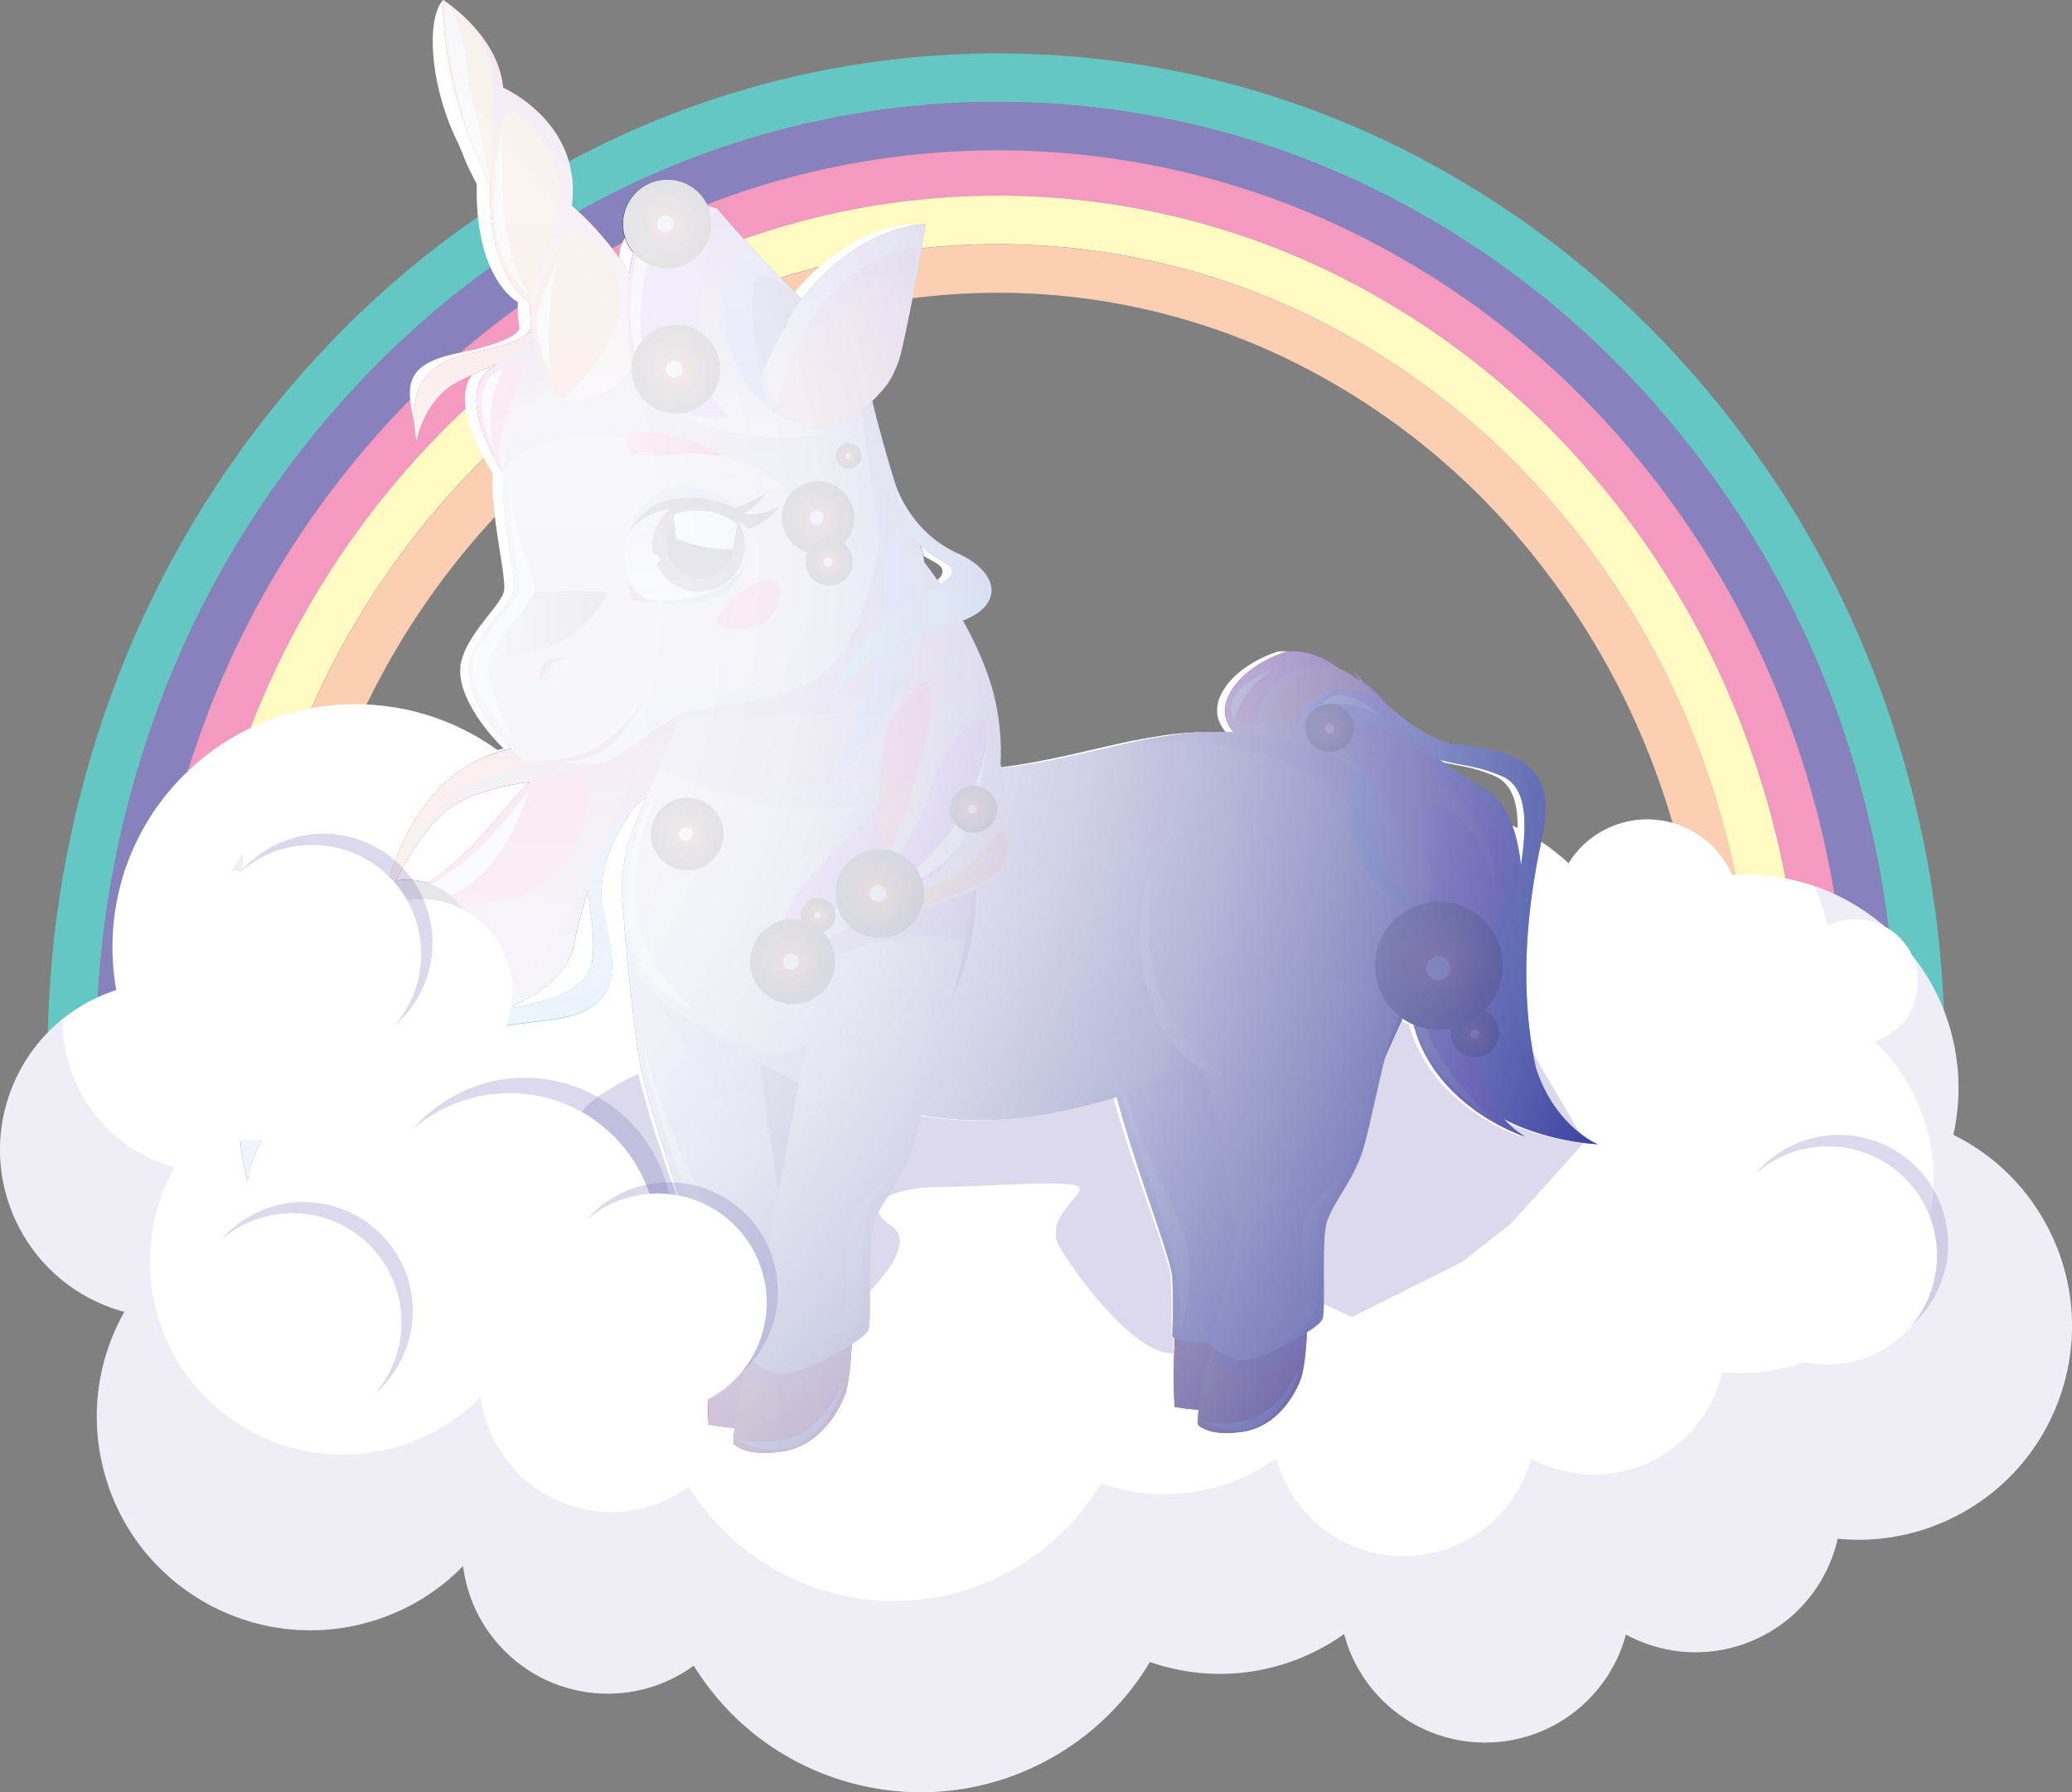 <svg xmlns="http://www.w3.org/2000/svg" xmlns:xlink="http://www.w3.org/1999/xlink" viewBox="0 0 500 432.47"><rect x="0" y="0" width="500" height="432.47" fill="#808080" stroke="none"/><defs><style>.cls-1{isolation:isolate;}.cls-2,.cls-3,.cls-4,.cls-5,.cls-6{fill:none;stroke-miterlimit:10;}.cls-2{stroke:#64c7c4;}.cls-2,.cls-3,.cls-5,.cls-6{stroke-width:11.7px;}.cls-3{stroke:#8781bd;}.cls-4{stroke:#f49ac0;stroke-width:10.92px;}.cls-5{stroke:#fffac2;}.cls-6{stroke:#fccfb2;}.cls-25,.cls-26,.cls-27,.cls-7{fill:#fff;}.cls-8{opacity:0.14;}.cls-10,.cls-9{fill:#8781bd;}.cls-10{opacity:0.3;}.cls-11,.cls-12,.cls-13,.cls-14,.cls-15,.cls-16,.cls-17,.cls-18,.cls-19,.cls-20,.cls-21,.cls-22,.cls-23,.cls-24,.cls-25,.cls-26,.cls-28,.cls-29,.cls-30,.cls-31,.cls-32,.cls-33,.cls-34,.cls-35,.cls-36,.cls-37,.cls-38,.cls-39,.cls-40,.cls-42,.cls-43,.cls-44,.cls-45,.cls-46,.cls-47,.cls-48,.cls-49,.cls-50,.cls-51,.cls-52,.cls-53,.cls-54,.cls-55,.cls-56,.cls-57,.cls-59,.cls-60,.cls-61,.cls-62,.cls-63,.cls-64,.cls-65,.cls-66,.cls-67,.cls-68,.cls-69,.cls-70,.cls-73,.cls-74,.cls-75,.cls-76,.cls-77,.cls-78,.cls-79,.cls-80,.cls-81,.cls-82,.cls-83,.cls-84,.cls-85,.cls-86,.cls-89,.cls-91,.cls-92,.cls-93,.cls-96,.cls-97,.cls-98{fill-rule:evenodd;}.cls-11{fill:url(#_ÂÁ_Ï_ÌÌ_È_ËÂÌÚ_92);}.cls-12{fill:url(#_ÂÁ_Ï_ÌÌ_È_ËÂÌÚ_2);}.cls-13{fill:#694aa1;}.cls-14{fill:#cf3151;}.cls-15{fill:url(#_ÂÁ_Ï_ÌÌ_È_ËÂÌÚ_143);}.cls-16{fill:url(#_ÂÁ_Ï_ÌÌ_È_ËÂÌÚ_98);}.cls-17{fill:#9272cc;}.cls-100,.cls-17,.cls-20,.cls-23,.cls-24,.cls-28,.cls-30,.cls-32,.cls-36,.cls-38,.cls-46,.cls-49,.cls-53,.cls-54,.cls-56,.cls-57,.cls-59,.cls-77,.cls-79,.cls-80,.cls-81,.cls-83,.cls-84{mix-blend-mode:multiply;}.cls-17,.cls-53{opacity:0.5;}.cls-18{fill:url(#_ÂÁ_Ï_ÌÌ_È_ËÂÌÚ_4);}.cls-19{fill:url(#_ÂÁ_Ï_ÌÌ_È_ËÂÌÚ_4-2);}.cls-20,.cls-23,.cls-24,.cls-36,.cls-38,.cls-54,.cls-56,.cls-57,.cls-77,.cls-78,.cls-79,.cls-80,.cls-83{opacity:0.58;}.cls-20{fill:url(#_ÂÁ_Ï_ÌÌ_È_ËÂÌÚ_139);}.cls-21{fill:url(#_ÂÁ_Ï_ÌÌ_È_ËÂÌÚ_4-3);}.cls-22{fill:url(#_ÂÁ_Ï_ÌÌ_È_ËÂÌÚ_4-4);}.cls-23{fill:url(#_ÂÁ_Ï_ÌÌ_È_ËÂÌÚ_139-2);}.cls-24{fill:url(#_ÂÁ_Ï_ÌÌ_È_ËÂÌÚ_127);}.cls-26,.cls-27{mix-blend-mode:soft-light;}.cls-28,.cls-30,.cls-32,.cls-46,.cls-49,.cls-59,.cls-81,.cls-84{opacity:0.79;}.cls-28{fill:url(#_ÂÁ_Ï_ÌÌ_È_ËÂÌÚ_146);}.cls-29{fill:url(#_ÂÁ_Ï_ÌÌ_È_ËÂÌÚ_91);}.cls-30{fill:url(#_ÂÁ_Ï_ÌÌ_È_ËÂÌÚ_146-2);}.cls-31{fill:url(#_ÂÁ_Ï_ÌÌ_È_ËÂÌÚ_2-2);}.cls-32{fill:url(#_ÂÁ_Ï_ÌÌ_È_ËÂÌÚ_146-3);}.cls-33,.cls-39,.cls-41,.cls-78,.cls-87,.cls-88,.cls-89,.cls-90,.cls-91,.cls-92,.cls-93,.cls-94,.cls-95,.cls-96,.cls-97,.cls-98{mix-blend-mode:screen;}.cls-33{fill:url(#_ÂÁ_Ï_ÌÌ_È_ËÂÌÚ_122);}.cls-34{fill:url(#_ÂÁ_Ï_ÌÌ_È_ËÂÌÚ_101);}.cls-35{fill:url(#_ÂÁ_Ï_ÌÌ_È_ËÂÌÚ_92-2);}.cls-36{fill:url(#_ÂÁ_Ï_ÌÌ_È_ËÂÌÚ_139-3);}.cls-37{fill:url(#_ÂÁ_Ï_ÌÌ_È_ËÂÌÚ_77);}.cls-38{fill:url(#_ÂÁ_Ï_ÌÌ_È_ËÂÌÚ_139-4);}.cls-39{fill:url(#_ÂÁ_Ï_ÌÌ_È_ËÂÌÚ_122-2);}.cls-40{fill:url(#_ÂÁ_Ï_ÌÌ_È_ËÂÌÚ_2-3);}.cls-41{fill:url(#_ÂÁ_Ï_ÌÌ_È_ËÂÌÚ_122-3);}.cls-42{fill:url(#_ÂÁ_Ï_ÌÌ_È_ËÂÌÚ_92-3);}.cls-43{fill:url(#_ÂÁ_Ï_ÌÌ_È_ËÂÌÚ_77-2);}.cls-44{fill:url(#_ÂÁ_Ï_ÌÌ_È_ËÂÌÚ_91-2);}.cls-45{fill:url(#_ÂÁ_Ï_ÌÌ_È_ËÂÌÚ_101-2);}.cls-46{fill:url(#_ÂÁ_Ï_ÌÌ_È_ËÂÌÚ_146-4);}.cls-47{fill:url(#_ÂÁ_Ï_ÌÌ_È_ËÂÌÚ_2-4);}.cls-48{fill:url(#_ÂÁ_Ï_ÌÌ_È_ËÂÌÚ_101-3);}.cls-49{fill:url(#_ÂÁ_Ï_ÌÌ_È_ËÂÌÚ_139-5);}.cls-50{fill:url(#_ÂÁ_Ï_ÌÌ_È_ËÂÌÚ_143-2);}.cls-51{fill:url(#_ÂÁ_Ï_ÌÌ_È_ËÂÌÚ_98-2);}.cls-52{fill:url(#_ÂÁ_Ï_ÌÌ_È_ËÂÌÚ_4-5);}.cls-53{fill:#7c4f90;}.cls-54{fill:url(#_ÂÁ_Ï_ÌÌ_È_ËÂÌÚ_139-6);}.cls-55{fill:url(#_ÂÁ_Ï_ÌÌ_È_ËÂÌÚ_5);}.cls-56{fill:#9743ba;}.cls-57{fill:url(#_ÂÁ_Ï_ÌÌ_È_ËÂÌÚ_127-2);}.cls-58{fill:url(#_ÂÁ_Ï_ÌÌ_È_ËÂÌÚ_213);}.cls-59{fill:url(#_ÂÁ_Ï_ÌÌ_È_ËÂÌÚ_156);}.cls-60{fill:url(#_ÂÁ_Ï_ÌÌ_È_ËÂÌÚ_4-6);}.cls-61{fill:url(#_ÂÁ_Ï_ÌÌ_È_ËÂÌÚ_56);}.cls-62{fill:url(#_ÂÁ_Ï_ÌÌ_È_ËÂÌÚ_46);}.cls-63{fill:url(#_ÂÁ_Ï_ÌÌ_È_ËÂÌÚ_77-3);}.cls-64{fill:url(#_ÂÁ_Ï_ÌÌ_È_ËÂÌÚ_77-4);}.cls-65{fill:#4f5195;}.cls-66{fill:url(#_ÂÁ_Ï_ÌÌ_È_ËÂÌÚ_91-3);}.cls-67{fill:url(#_ÂÁ_Ï_ÌÌ_È_ËÂÌÚ_101-4);}.cls-68{fill:url(#_ÂÁ_Ï_ÌÌ_È_ËÂÌÚ_92-4);}.cls-69{fill:#a19ddd;}.cls-70{fill:url(#_ÂÁ_Ï_ÌÌ_È_ËÂÌÚ_118);}.cls-71{fill:url(#_ÂÁ_Ï_ÌÌ_È_ËÂÌÚ_109);}.cls-72{fill:#180833;}.cls-73{fill:#220d33;}.cls-74{fill:#b64f6d;}.cls-75{fill:url(#_ÂÁ_Ï_ÌÌ_È_ËÂÌÚ_101-5);}.cls-76{fill:#b5526f;}.cls-77{fill:url(#_ÂÁ_Ï_ÌÌ_È_ËÂÌÚ_29);}.cls-78{fill:url(#_ÂÁ_Ï_ÌÌ_È_ËÂÌÚ_132);}.cls-79{fill:url(#_ÂÁ_Ï_ÌÌ_È_ËÂÌÚ_127-3);}.cls-80{fill:url(#_ÂÁ_Ï_ÌÌ_È_ËÂÌÚ_127-4);}.cls-81{fill:url(#_ÂÁ_Ï_ÌÌ_È_ËÂÌÚ_139-7);}.cls-82{fill:url(#_ÂÁ_Ï_ÌÌ_È_ËÂÌÚ_3);}.cls-83{fill:url(#_ÂÁ_Ï_ÌÌ_È_ËÂÌÚ_127-5);}.cls-84{fill:url(#_ÂÁ_Ï_ÌÌ_È_ËÂÌÚ_139-8);}.cls-85{fill:url(#_ÂÁ_Ï_ÌÌ_È_ËÂÌÚ_2-5);}.cls-86{fill:#ff63b8;}.cls-87{fill:url(#_ÂÁ_Ï_ÌÌ_È_ËÂÌÚ_122-4);}.cls-88{fill:url(#_ÂÁ_Ï_ÌÌ_È_ËÂÌÚ_122-5);}.cls-89{fill:url(#_ÂÁ_Ï_ÌÌ_È_ËÂÌÚ_122-6);}.cls-90{fill:url(#_ÂÁ_Ï_ÌÌ_È_ËÂÌÚ_122-7);}.cls-91{fill:url(#_ÂÁ_Ï_ÌÌ_È_ËÂÌÚ_122-8);}.cls-92{fill:url(#_ÂÁ_Ï_ÌÌ_È_ËÂÌÚ_122-9);}.cls-93{fill:url(#_ÂÁ_Ï_ÌÌ_È_ËÂÌÚ_122-10);}.cls-94{fill:url(#_ÂÁ_Ï_ÌÌ_È_ËÂÌÚ_122-11);}.cls-95{fill:url(#_ÂÁ_Ï_ÌÌ_È_ËÂÌÚ_122-12);}.cls-96{fill:url(#_ÂÁ_Ï_ÌÌ_È_ËÂÌÚ_122-13);}.cls-97{fill:url(#_ÂÁ_Ï_ÌÌ_È_ËÂÌÚ_122-14);}.cls-98{fill:url(#_ÂÁ_Ï_ÌÌ_È_ËÂÌÚ_122-15);}.cls-99{mix-blend-mode:color;opacity:0.2;fill:url(#linear-gradient);}.cls-100{opacity:0.9;fill:url(#radial-gradient);}</style><linearGradient id="_ÂÁ_Ï_ÌÌ_È_ËÂÌÚ_92" x1="620.61" y1="91.04" x2="620.61" y2="13.26" gradientTransform="translate(117.11 799.48) rotate(-71.74)" gradientUnits="userSpaceOnUse"><stop offset="0.03" stop-color="#84a1ff"/><stop offset="0.98" stop-color="#5b72ec"/></linearGradient><linearGradient id="_ÂÁ_Ï_ÌÌ_È_ËÂÌÚ_2" x1="632.61" y1="70.95" x2="632.61" y2="-1.09" gradientTransform="translate(117.11 799.48) rotate(-71.74)" gradientUnits="userSpaceOnUse"><stop offset="0.02" stop-color="#5bc9ec"/><stop offset="0.97" stop-color="#84a1ff"/></linearGradient><linearGradient id="_ÂÁ_Ï_ÌÌ_È_ËÂÌÚ_143" x1="284.82" y1="324.13" x2="284.82" y2="222.25" gradientUnits="userSpaceOnUse"><stop offset="0" stop-color="#c0c9ec"/><stop offset="1" stop-color="#bdabeb"/></linearGradient><linearGradient id="_ÂÁ_Ï_ÌÌ_È_ËÂÌÚ_98" x1="289.01" y1="333.64" x2="315.37" y2="333.64" gradientUnits="userSpaceOnUse"><stop offset="0.02" stop-color="#ff7740"/><stop offset="0.97" stop-color="#ff515e"/></linearGradient><linearGradient id="_ÂÁ_Ï_ÌÌ_È_ËÂÌÚ_4" x1="199.14" y1="184.62" x2="199.14" y2="183.54" gradientUnits="userSpaceOnUse"><stop offset="0.02" stop-color="#e4deec"/><stop offset="1" stop-color="#cfbfeb"/></linearGradient><linearGradient id="_ÂÁ_Ï_ÌÌ_È_ËÂÌÚ_4-2" x1="267.93" y1="328.12" x2="267.93" y2="176.61" xlink:href="#_ÂÁ_Ï_ÌÌ_È_ËÂÌÚ_4"/><linearGradient id="_ÂÁ_Ï_ÌÌ_È_ËÂÌÚ_139" x1="305.29" y1="344.22" x2="305.29" y2="135.11" gradientUnits="userSpaceOnUse"><stop offset="0" stop-color="#fff"/><stop offset="0.99" stop-color="#8259ac"/></linearGradient><linearGradient id="_ÂÁ_Ï_ÌÌ_È_ËÂÌÚ_4-3" x1="313.52" y1="179.58" x2="313.52" y2="178.83" xlink:href="#_ÂÁ_Ï_ÌÌ_È_ËÂÌÚ_4"/><linearGradient id="_ÂÁ_Ï_ÌÌ_È_ËÂÌÚ_4-4" x1="331.83" y1="237.44" x2="331.83" y2="181.66" xlink:href="#_ÂÁ_Ï_ÌÌ_È_ËÂÌÚ_4"/><linearGradient id="_ÂÁ_Ï_ÌÌ_È_ËÂÌÚ_139-2" x1="319.19" y1="237.44" x2="319.19" y2="154" xlink:href="#_ÂÁ_Ï_ÌÌ_È_ËÂÌÚ_139"/><linearGradient id="_ÂÁ_Ï_ÌÌ_È_ËÂÌÚ_127" x1="282.78" y1="290.2" x2="282.78" y2="244.46" gradientUnits="userSpaceOnUse"><stop offset="0" stop-color="#cad6ff"/><stop offset="0.99" stop-color="#9775ba"/></linearGradient><linearGradient id="_ÂÁ_Ï_ÌÌ_È_ËÂÌÚ_146" x1="327.41" y1="262.31" x2="327.41" y2="163.38" gradientTransform="matrix(1, 0, -0.04, 1, 14.88, -0.73)" gradientUnits="userSpaceOnUse"><stop offset="0" stop-color="#fff"/><stop offset="0.99" stop-color="#943bac"/></linearGradient><linearGradient id="_ÂÁ_Ï_ÌÌ_È_ËÂÌÚ_91" x1="333.93" y1="274.25" x2="333.93" y2="160.33" gradientUnits="userSpaceOnUse"><stop offset="0.03" stop-color="#d36fff"/><stop offset="0.98" stop-color="#a240ec"/></linearGradient><linearGradient id="_ÂÁ_Ï_ÌÌ_È_ËÂÌÚ_146-2" x1="672.95" y1="19.95" x2="717.97" y2="19.95" gradientTransform="matrix(0.18, -0.91, 0.98, 0.12, 194.19, 830.35)" xlink:href="#_ÂÁ_Ï_ÌÌ_È_ËÂÌÚ_146"/><linearGradient id="_ÂÁ_Ï_ÌÌ_È_ËÂÌÚ_2-2" x1="668.49" y1="24.06" x2="713.27" y2="24.06" gradientTransform="matrix(0.12, -0.99, 0.99, 0.12, 227.94, 882.37)" xlink:href="#_ÂÁ_Ï_ÌÌ_È_ËÂÌÚ_2"/><linearGradient id="_ÂÁ_Ï_ÌÌ_È_ËÂÌÚ_146-3" x1="330.78" y1="250.36" x2="330.78" y2="160.33" gradientTransform="matrix(1, 0, 0, 1, 0, 0)" xlink:href="#_ÂÁ_Ï_ÌÌ_È_ËÂÌÚ_146"/><radialGradient id="_ÂÁ_Ï_ÌÌ_È_ËÂÌÚ_122" cx="597.3" cy="54.43" r="5.83" gradientTransform="translate(117.11 799.48) rotate(-71.74)" gradientUnits="userSpaceOnUse"><stop offset="0" stop-color="#ff4300"/><stop offset="0.08" stop-color="#e03b00"/><stop offset="0.28" stop-color="#9d2900"/><stop offset="0.46" stop-color="#651b00"/><stop offset="0.63" stop-color="#390f00"/><stop offset="0.78" stop-color="#1a0700"/><stop offset="0.91" stop-color="#070200"/><stop offset="1"/></radialGradient><linearGradient id="_ÂÁ_Ï_ÌÌ_È_ËÂÌÚ_101" x1="310.47" y1="185.68" x2="310.47" y2="155.4" gradientUnits="userSpaceOnUse"><stop offset="0.02" stop-color="#ff7288"/><stop offset="0.97" stop-color="#ff11a1"/></linearGradient><linearGradient id="_ÂÁ_Ï_ÌÌ_È_ËÂÌÚ_92-2" x1="328.06" y1="189.88" x2="328.06" y2="165.46" gradientTransform="matrix(1, 0, 0, 1, 0, 0)" xlink:href="#_ÂÁ_Ï_ÌÌ_È_ËÂÌÚ_92"/><linearGradient id="_ÂÁ_Ï_ÌÌ_È_ËÂÌÚ_139-3" x1="261.83" y1="148.35" x2="380.85" y2="199.33" xlink:href="#_ÂÁ_Ï_ÌÌ_È_ËÂÌÚ_139"/><linearGradient id="_ÂÁ_Ï_ÌÌ_È_ËÂÌÚ_77" x1="318.54" y1="185.65" x2="318.54" y2="159.24" gradientUnits="userSpaceOnUse"><stop offset="0.02" stop-color="#ffa451"/><stop offset="0.97" stop-color="#ff515e"/></linearGradient><linearGradient id="_ÂÁ_Ï_ÌÌ_È_ËÂÌÚ_139-4" x1="312.46" y1="198.31" x2="312.46" y2="138.54" xlink:href="#_ÂÁ_Ï_ÌÌ_È_ËÂÌÚ_139"/><radialGradient id="_ÂÁ_Ï_ÌÌ_È_ËÂÌÚ_122-2" cx="656.26" cy="-1.92" r="5.83" xlink:href="#_ÂÁ_Ï_ÌÌ_È_ËÂÌÚ_122"/><linearGradient id="_ÂÁ_Ï_ÌÌ_È_ËÂÌÚ_2-3" x1="668.49" y1="35.73" x2="713.27" y2="35.73" gradientTransform="matrix(0.12, -0.99, 0.99, 0.12, 227.94, 882.37)" xlink:href="#_ÂÁ_Ï_ÌÌ_È_ËÂÌÚ_2"/><radialGradient id="_ÂÁ_Ï_ÌÌ_È_ËÂÌÚ_122-3" cx="610" cy="41.09" r="15.42" gradientTransform="matrix(0.97, -0.25, 0.25, 0.97, -253.6, 346.21)" xlink:href="#_ÂÁ_Ï_ÌÌ_È_ËÂÌÚ_122"/><linearGradient id="_ÂÁ_Ï_ÌÌ_È_ËÂÌÚ_92-3" x1="102.38" y1="285.28" x2="102.38" y2="201.26" gradientTransform="matrix(1, 0, 0, 1, 0, 0)" xlink:href="#_ÂÁ_Ï_ÌÌ_È_ËÂÌÚ_92"/><linearGradient id="_ÂÁ_Ï_ÌÌ_È_ËÂÌÚ_77-2" x1="132.21" y1="221.4" x2="132.21" y2="163.29" xlink:href="#_ÂÁ_Ï_ÌÌ_È_ËÂÌÚ_77"/><linearGradient id="_ÂÁ_Ï_ÌÌ_È_ËÂÌÚ_91-2" x1="107.34" y1="266.55" x2="107.34" y2="185.01" xlink:href="#_ÂÁ_Ï_ÌÌ_È_ËÂÌÚ_91"/><linearGradient id="_ÂÁ_Ï_ÌÌ_È_ËÂÌÚ_101-2" x1="121.33" y1="226.83" x2="121.33" y2="175.62" xlink:href="#_ÂÁ_Ï_ÌÌ_È_ËÂÌÚ_101"/><linearGradient id="_ÂÁ_Ï_ÌÌ_È_ËÂÌÚ_146-4" x1="113.21" y1="264.05" x2="113.21" y2="167.15" gradientTransform="matrix(1, 0, 0, 1, 0, 0)" xlink:href="#_ÂÁ_Ï_ÌÌ_È_ËÂÌÚ_146"/><linearGradient id="_ÂÁ_Ï_ÌÌ_È_ËÂÌÚ_2-4" x1="113.49" y1="263.58" x2="113.49" y2="194.31" gradientTransform="matrix(1, 0, 0, 1, 0, 0)" xlink:href="#_ÂÁ_Ï_ÌÌ_È_ËÂÌÚ_2"/><linearGradient id="_ÂÁ_Ï_ÌÌ_È_ËÂÌÚ_101-3" x1="125.19" y1="114.25" x2="125.19" y2="78.2" xlink:href="#_ÂÁ_Ï_ÌÌ_È_ËÂÌÚ_101"/><linearGradient id="_ÂÁ_Ï_ÌÌ_È_ËÂÌÚ_139-5" x1="125.9" y1="114.25" x2="125.9" y2="79.2" xlink:href="#_ÂÁ_Ï_ÌÌ_È_ËÂÌÚ_139"/><linearGradient id="_ÂÁ_Ï_ÌÌ_È_ËÂÌÚ_143-2" x1="172.5" y1="327.18" x2="172.5" y2="217.14" xlink:href="#_ÂÁ_Ï_ÌÌ_È_ËÂÌÚ_143"/><linearGradient id="_ÂÁ_Ï_ÌÌ_È_ËÂÌÚ_98-2" x1="177.02" y1="337.45" x2="205.5" y2="337.45" xlink:href="#_ÂÁ_Ï_ÌÌ_È_ËÂÌÚ_98"/><linearGradient id="_ÂÁ_Ï_ÌÌ_È_ËÂÌÚ_4-5" x1="192.58" y1="331.48" x2="192.58" y2="124.15" xlink:href="#_ÂÁ_Ï_ÌÌ_È_ËÂÌÚ_4"/><linearGradient id="_ÂÁ_Ï_ÌÌ_È_ËÂÌÚ_139-6" x1="197.06" y1="331.48" x2="197.06" y2="124.15" xlink:href="#_ÂÁ_Ï_ÌÌ_È_ËÂÌÚ_139"/><linearGradient id="_ÂÁ_Ï_ÌÌ_È_ËÂÌÚ_5" x1="163.12" y1="184.4" x2="163.12" y2="76.29" gradientUnits="userSpaceOnUse"><stop offset="0" stop-color="#cfbfeb"/><stop offset="0.98" stop-color="#e4deec"/></linearGradient><linearGradient id="_ÂÁ_Ï_ÌÌ_È_ËÂÌÚ_127-2" x1="167.32" y1="184.4" x2="167.32" y2="76.29" xlink:href="#_ÂÁ_Ï_ÌÌ_È_ËÂÌÚ_127"/><linearGradient id="_ÂÁ_Ï_ÌÌ_È_ËÂÌÚ_213" x1="132.02" y1="96.78" x2="132.02" gradientUnits="userSpaceOnUse"><stop offset="0" stop-color="#ff8757"/><stop offset="0.98" stop-color="#ffb34c"/></linearGradient><linearGradient id="_ÂÁ_Ï_ÌÌ_È_ËÂÌÚ_156" x1="132.14" y1="96.78" x2="132.14" y2="0.16" gradientUnits="userSpaceOnUse"><stop offset="0" stop-color="#fff"/><stop offset="0.99" stop-color="#b10bac"/></linearGradient><linearGradient id="_ÂÁ_Ï_ÌÌ_È_ËÂÌÚ_4-6" x1="207.97" y1="153.4" x2="207.97" y2="107.47" gradientTransform="translate(-16 -28.05) rotate(-6.21)" xlink:href="#_ÂÁ_Ï_ÌÌ_È_ËÂÌÚ_4"/><linearGradient id="_ÂÁ_Ï_ÌÌ_È_ËÂÌÚ_56" x1="175.73" y1="105.72" x2="175.73" y2="50.08" gradientUnits="userSpaceOnUse"><stop offset="0.02" stop-color="#a272ec"/><stop offset="0.97" stop-color="#d36fff"/></linearGradient><linearGradient id="_ÂÁ_Ï_ÌÌ_È_ËÂÌÚ_46" x1="183.69" y1="96.78" x2="183.69" y2="59.18" gradientUnits="userSpaceOnUse"><stop offset="0.02" stop-color="#5b72ec"/><stop offset="0.97" stop-color="#84a1ff"/></linearGradient><linearGradient id="_ÂÁ_Ï_ÌÌ_È_ËÂÌÚ_77-3" x1="113.92" y1="106.41" x2="113.92" y2="79.87" xlink:href="#_ÂÁ_Ï_ÌÌ_È_ËÂÌÚ_77"/><linearGradient id="_ÂÁ_Ï_ÌÌ_È_ËÂÌÚ_77-4" x1="225.89" y1="225.46" x2="225.89" y2="184.39" xlink:href="#_ÂÁ_Ï_ÌÌ_È_ËÂÌÚ_77"/><linearGradient id="_ÂÁ_Ï_ÌÌ_È_ËÂÌÚ_91-3" x1="212.57" y1="243.84" x2="212.57" y2="135.6" xlink:href="#_ÂÁ_Ï_ÌÌ_È_ËÂÌÚ_91"/><linearGradient id="_ÂÁ_Ï_ÌÌ_È_ËÂÌÚ_101-4" x1="218.54" y1="215.12" x2="218.54" y2="147.81" xlink:href="#_ÂÁ_Ï_ÌÌ_È_ËÂÌÚ_101"/><linearGradient id="_ÂÁ_Ï_ÌÌ_È_ËÂÌÚ_92-4" x1="211.75" y1="189.22" x2="211.75" y2="96.78" gradientTransform="matrix(1, 0, 0, 1, 0, 0)" xlink:href="#_ÂÁ_Ï_ÌÌ_È_ËÂÌÚ_92"/><linearGradient id="_ÂÁ_Ï_ÌÌ_È_ËÂÌÚ_118" x1="165.83" y1="144.99" x2="165.83" y2="121.03" gradientUnits="userSpaceOnUse"><stop offset="0" stop-color="#fff"/><stop offset="1" stop-color="#bdbfff"/></linearGradient><linearGradient id="_ÂÁ_Ï_ÌÌ_È_ËÂÌÚ_109" x1="168.57" y1="142.77" x2="168.57" y2="120.42" gradientTransform="translate(142.43 -80.66) rotate(45)" gradientUnits="userSpaceOnUse"><stop offset="0.01" stop-color="#634f90"/><stop offset="1" stop-color="#3b0643"/></linearGradient><linearGradient id="_ÂÁ_Ï_ÌÌ_È_ËÂÌÚ_101-5" x1="151.19" y1="107.09" x2="173.94" y2="107.09" xlink:href="#_ÂÁ_Ï_ÌÌ_È_ËÂÌÚ_101"/><linearGradient id="_ÂÁ_Ï_ÌÌ_È_ËÂÌÚ_29" x1="130.49" y1="161.59" x2="137.37" y2="161.59" gradientUnits="userSpaceOnUse"><stop offset="0.01" stop-color="#9775ba"/><stop offset="1" stop-color="#ffeadb"/></linearGradient><linearGradient id="_ÂÁ_Ï_ÌÌ_È_ËÂÌÚ_132" x1="113.13" y1="151.59" x2="146.44" y2="151.59" gradientUnits="userSpaceOnUse"><stop offset="0" stop-color="#ffeadb"/><stop offset="0.99"/></linearGradient><linearGradient id="_ÂÁ_Ï_ÌÌ_È_ËÂÌÚ_127-3" x1="172.38" y1="285.28" x2="172.38" y2="239.46" xlink:href="#_ÂÁ_Ï_ÌÌ_È_ËÂÌÚ_127"/><linearGradient id="_ÂÁ_Ï_ÌÌ_È_ËÂÌÚ_127-4" x1="159.45" y1="251.28" x2="194.83" y2="251.28" xlink:href="#_ÂÁ_Ï_ÌÌ_È_ËÂÌÚ_127"/><linearGradient id="_ÂÁ_Ï_ÌÌ_È_ËÂÌÚ_139-7" x1="175.91" y1="105.72" x2="175.91" y2="50.19" xlink:href="#_ÂÁ_Ï_ÌÌ_È_ËÂÌÚ_139"/><linearGradient id="_ÂÁ_Ï_ÌÌ_È_ËÂÌÚ_3" x1="204.31" y1="103.07" x2="204.31" y2="59.95" gradientUnits="userSpaceOnUse"><stop offset="0.02" stop-color="#ff9fa6"/><stop offset="1" stop-color="#ff88c7"/></linearGradient><linearGradient id="_ÂÁ_Ï_ÌÌ_È_ËÂÌÚ_127-5" x1="204.82" y1="94.03" x2="204.82" y2="59.95" xlink:href="#_ÂÁ_Ï_ÌÌ_È_ËÂÌÚ_127"/><linearGradient id="_ÂÁ_Ï_ÌÌ_È_ËÂÌÚ_139-8" x1="214.34" y1="243.78" x2="214.34" y2="96.78" xlink:href="#_ÂÁ_Ï_ÌÌ_È_ËÂÌÚ_139"/><linearGradient id="_ÂÁ_Ï_ÌÌ_È_ËÂÌÚ_2-5" x1="219.63" y1="168.53" x2="219.63" y2="116.99" gradientTransform="matrix(1, 0, 0, 1, 0, 0)" xlink:href="#_ÂÁ_Ï_ÌÌ_È_ËÂÌÚ_2"/><radialGradient id="_ÂÁ_Ï_ÌÌ_È_ËÂÌÚ_122-4" cx="197.42" cy="124.9" r="8.77" gradientTransform="translate(293.32 -88.12) rotate(81.92)" xlink:href="#_ÂÁ_Ï_ÌÌ_È_ËÂÌÚ_122"/><radialGradient id="_ÂÁ_Ï_ÌÌ_È_ËÂÌÚ_122-5" cx="165.83" cy="201.26" r="8.77" gradientTransform="matrix(1, 0, 0, 1, 0, 0)" xlink:href="#_ÂÁ_Ï_ÌÌ_È_ËÂÌÚ_122"/><radialGradient id="_ÂÁ_Ï_ÌÌ_È_ËÂÌÚ_122-6" cx="77.2" cy="245.74" r="6.3" gradientTransform="matrix(1, 0, 0, 1, 0, 0)" xlink:href="#_ÂÁ_Ï_ÌÌ_È_ËÂÌÚ_122"/><radialGradient id="_ÂÁ_Ï_ÌÌ_È_ËÂÌÚ_122-7" cx="98.14" cy="228.94" r="16.66" gradientTransform="matrix(1, 0, 0, 1, 0, 0)" xlink:href="#_ÂÁ_Ï_ÌÌ_È_ËÂÌÚ_122"/><radialGradient id="_ÂÁ_Ï_ÌÌ_È_ËÂÌÚ_122-8" cx="200.08" cy="135.6" r="5.7" gradientTransform="matrix(1, 0, 0, 1, 0, 0)" xlink:href="#_ÂÁ_Ï_ÌÌ_È_ËÂÌÚ_122"/><radialGradient id="_ÂÁ_Ï_ÌÌ_È_ËÂÌÚ_122-9" cx="191.26" cy="232.06" r="10.24" gradientTransform="matrix(1, 0, 0, 1, 0, 0)" xlink:href="#_ÂÁ_Ï_ÌÌ_È_ËÂÌÚ_122"/><radialGradient id="_ÂÁ_Ï_ÌÌ_È_ËÂÌÚ_122-10" cx="212.29" cy="215.6" r="10.71" gradientTransform="matrix(1, 0, 0, 1, 0, 0)" xlink:href="#_ÂÁ_Ï_ÌÌ_È_ËÂÌÚ_122"/><radialGradient id="_ÂÁ_Ï_ÌÌ_È_ËÂÌÚ_122-11" cx="161" cy="54.05" r="10.71" gradientTransform="translate(25.49 -48.32) rotate(18.51)" xlink:href="#_ÂÁ_Ï_ÌÌ_È_ËÂÌÚ_122"/><radialGradient id="_ÂÁ_Ï_ÌÌ_È_ËÂÌÚ_122-12" cx="163.12" cy="89.08" r="10.71" gradientTransform="translate(212.21 -90.19) rotate(76.68)" xlink:href="#_ÂÁ_Ï_ÌÌ_È_ËÂÌÚ_122"/><radialGradient id="_ÂÁ_Ï_ÌÌ_È_ËÂÌÚ_122-13" cx="234.92" cy="195.26" r="5.7" gradientTransform="matrix(1, 0, 0, 1, 0, 0)" xlink:href="#_ÂÁ_Ï_ÌÌ_È_ËÂÌÚ_122"/><radialGradient id="_ÂÁ_Ï_ÌÌ_È_ËÂÌÚ_122-14" cx="197.42" cy="220.83" r="4.16" gradientTransform="matrix(1, 0, 0, 1, 0, 0)" xlink:href="#_ÂÁ_Ï_ÌÌ_È_ËÂÌÚ_122"/><radialGradient id="_ÂÁ_Ï_ÌÌ_È_ËÂÌÚ_122-15" cx="204.82" cy="109.99" r="3.08" gradientTransform="matrix(1, 0, 0, 1, 0, 0)" xlink:href="#_ÂÁ_Ï_ÌÌ_È_ËÂÌÚ_122"/><linearGradient id="linear-gradient" x1="397.16" y1="417.97" x2="98.56" y2="119.37" gradientUnits="userSpaceOnUse"><stop offset="0" stop-color="#0bc59f"/><stop offset="0.16" stop-color="#0cae9c"/><stop offset="0.51" stop-color="#0f7393"/><stop offset="1" stop-color="#131586"/></linearGradient><radialGradient id="radial-gradient" cx="-0.15" cy="137.47" r="433.21" gradientUnits="userSpaceOnUse"><stop offset="0.37" stop-color="#fff"/><stop offset="0.45" stop-color="#fafafd"/><stop offset="0.53" stop-color="#ededf6"/><stop offset="0.61" stop-color="#d6d6ea"/><stop offset="0.7" stop-color="#b6b6d9"/><stop offset="0.79" stop-color="#8d8ec4"/><stop offset="0.89" stop-color="#5b5cab"/><stop offset="0.98" stop-color="#20228d"/><stop offset="1" stop-color="#131586"/></radialGradient></defs><g class="cls-1"><g id="Layer_1" data-name="Layer 1"><path class="cls-2" d="M17.38,250.14A247.57,247.57,0,0,1,34.88,163,237.32,237.32,0,0,1,82.83,87.9a223.86,223.86,0,0,1,73.33-51.6,212.56,212.56,0,0,1,176.09,3.13A223.75,223.75,0,0,1,403.7,93.6,237.22,237.22,0,0,1,449,170.4a247.59,247.59,0,0,1,14.39,87.66"/><path class="cls-3" d="M29.09,250.35a235.66,235.66,0,0,1,16.65-83A225.71,225.71,0,0,1,91.32,96,212.07,212.07,0,0,1,160.8,47a201,201,0,0,1,166.43,3,212.22,212.22,0,0,1,67.7,51.34,225.78,225.78,0,0,1,43,73,235.8,235.8,0,0,1,13.7,83.5"/><path class="cls-4" d="M40.4,250.55a224.17,224.17,0,0,1,15.85-79,214.19,214.19,0,0,1,43.28-67.86,200.73,200.73,0,0,1,65.77-46.3,189.68,189.68,0,0,1,157.07,2.79,200.89,200.89,0,0,1,64.08,48.6,214.39,214.39,0,0,1,40.84,69.36,224.44,224.44,0,0,1,13,79.47"/><path class="cls-5" d="M51.71,250.75a213.21,213.21,0,0,1,15-75,203.23,203.23,0,0,1,41-64.27,189.52,189.52,0,0,1,62.05-43.7,178.41,178.41,0,0,1,147.72,2.62A189.44,189.44,0,0,1,378,116.31,202.79,202.79,0,0,1,416.64,182,213,213,0,0,1,429,257.45"/><path class="cls-6" d="M63.38,251a201.38,201.38,0,0,1,14.21-70.84,191.22,191.22,0,0,1,38.63-60.58,177.77,177.77,0,0,1,58.2-41A166.71,166.71,0,0,1,312.5,81,177.7,177.7,0,0,1,369.21,124a191.5,191.5,0,0,1,36.45,61.91,201.46,201.46,0,0,1,11.69,71.3"/><circle class="cls-7" cx="85.75" cy="228.53" r="58.61" transform="translate(-136.48 127.57) rotate(-45)"/><circle class="cls-7" cx="170.02" cy="234.15" r="51.4" transform="translate(-71.05 74.09) rotate(-20.43)"/><circle class="cls-7" cx="40.51" cy="277.45" r="40.51" transform="translate(-231.21 208.26) rotate(-67.41)"/><circle class="cls-7" cx="235.17" cy="262.64" r="40.51" transform="translate(-9.16 8.5) rotate(-2.03)"/><circle class="cls-7" cx="291.17" cy="223.55" r="40.51" transform="translate(-8.56 11.61) rotate(-2.25)"/><circle class="cls-7" cx="343.46" cy="246.03" r="51.53" transform="translate(-17.15 25.9) rotate(-4.21)"/><circle class="cls-7" cx="421.08" cy="262.54" r="51.53" transform="translate(-62.31 374.65) rotate(-45)"/><circle class="cls-7" cx="448.46" cy="320.02" r="51.53" transform="translate(-96.54 239.4) rotate(-27.1)"/><circle class="cls-7" cx="409.16" cy="363.48" r="35.18" transform="translate(-115.28 206.99) rotate(-25)"/><circle class="cls-7" cx="358.37" cy="385.28" r="35.18" transform="translate(-167.47 366.26) rotate(-45)"/><circle class="cls-7" cx="146.65" cy="373.49" r="35.18" transform="translate(-221.14 213.09) rotate(-45)"/><circle class="cls-7" cx="294.41" cy="352.37" r="51.53" transform="translate(-138.28 506.07) rotate(-69.68)"/><circle class="cls-7" cx="74.9" cy="341.85" r="51.53" transform="translate(-87.39 31.79) rotate(-15.27)"/><circle class="cls-7" cx="222.17" cy="368.1" r="64.37" transform="translate(-190.95 487.19) rotate(-74.97)"/><circle class="cls-7" cx="138.12" cy="303.38" r="64.37" transform="translate(-174.06 186.53) rotate(-45)"/><circle class="cls-7" cx="254.32" cy="306.56" r="64.37" transform="translate(-142.28 269.62) rotate(-45)"/><circle class="cls-7" cx="360.84" cy="316.79" r="64.37" transform="translate(-118.31 347.93) rotate(-45)"/><g class="cls-8"><path class="cls-9" d="M55.8,210c.94.1,1.87.24,2.79.41a46,46,0,0,1,.18-4.71A51.26,51.26,0,0,0,55.8,210Z"/><path class="cls-9" d="M499.93,317.37a51.52,51.52,0,0,0-28.56-43.52,51.58,51.58,0,0,0-33.53-60.05,46.42,46.42,0,0,1,4,16.67,46.94,46.94,0,0,1-1.06,12.6,46.54,46.54,0,0,1-18.3,88.17,48.07,48.07,0,0,1-6.91-.15,31.78,31.78,0,0,1-46.15,20.84,31.77,31.77,0,0,1-61.4-.08,46.64,46.64,0,0,1-42.35,6.09,58.14,58.14,0,0,1-99.41.77A31.75,31.75,0,0,1,116,337a46.54,46.54,0,0,1-73.84-55.35,36.58,36.58,0,0,1-27-33.45c0-.78-.05-1.56,0-2.33A40.52,40.52,0,0,0,30,316.58a51.53,51.53,0,0,0,81.77,61.29,35.16,35.16,0,0,0,55.63,24,64.39,64.39,0,0,0,110.09-.86,51.56,51.56,0,0,0,46.89-6.74,35.19,35.19,0,0,0,68,.08,35.17,35.17,0,0,0,51.1-23.07,52.54,52.54,0,0,0,7.65.17A51.54,51.54,0,0,0,499.93,317.37Z"/></g><path class="cls-10" d="M198.29,242s-62.15,19.9-58.21,28.78,10.16,19.9,23.86,27.1,41.83,17.63,41.83,17.63S223,301,215,295.7s.76-9.25,11.21-9.25,32.78-2,34.19,0-8.76,7.38-4.69,14.45c4.69,8.15,20.85,29.29,29.56,25.11,6.54-3.15-3.67-22.33,15.54-18.37,7.48,1.54,25.43,10.17,25.43,10.17l26.56-13.28,11.87-9.32,17.78-19.71-15.24-26.07L292.35,241Z"/><path class="cls-7" d="M362.06,270h0a2.64,2.64,0,0,0,.29.15c1,.56,2.12,1.07,3.19,1.52v0a62.3,62.3,0,0,0,19.26,4.45s-10.44-4.19-15.23-18.53h0c-3.85-17.25-3.17-35.72.93-55.5s-9.48-21-20.75-22.41c-5.91-.73-12.61-5.65-17.65-10.18l0-.06a20.53,20.53,0,0,0-4.69-4.53s0,0-.05,0h0c-1.86-1.92-3-3.25-3-3.25s.78,1.05,2,2.65a13.86,13.86,0,0,0-1.28-.64h0a14.36,14.36,0,0,0-3.94-2.29h0c-6.89-5.29-12.86-4.13-12.86-4.13s-9.1,2.67-13.12,9.37a11,11,0,0,0-1.05,2.31,7.63,7.63,0,0,0-.28,3.81c0,.22.1.44.16.64s0,.14.06.22a3.66,3.66,0,0,0,.15.43,8.79,8.79,0,0,0,1.69,2.72,74.6,74.6,0,0,0-15.45.75c-1,.15-2,.32-3.08.49l-.41.08c-1,.18-2,.37-3.07.58l-.19,0c-10.25,2.07-20.67,5.17-33.86,6.71l-.14-1s0,.13-.09.36a58.06,58.06,0,0,0-1.07-14c-1.4-7.31-4.87-14.82-8.37-21,9.9-3.77,8.65-11.67-1.49-16.24-11.47-5.18-15-16.53-15-16.53h0c-3.18-9.64-5.84-20.21-5.84-20.21l-.43.36a26.42,26.42,0,0,0,2-2.07,18,18,0,0,0,3.82-5.83,20.56,20.56,0,0,0,1.34-3.92c2.53-10.85,5.6-31.27,5.6-31.27-13.39,1-24.25,10.87-29.69,18.2h0s-1.72-1.78-4.21-4.23l-1.91-1.94a35.24,35.24,0,0,1-12.83,2.49c-9.18,0,6.55-12.57.6-18.44-13-4.36-24.81,7.06-22.34,13.51,1.2,3.11-.74.57-.95,2.37a73.32,73.32,0,0,0-14.09-16.38c2.39-20.11-16.89-28.48-16.89-28.48-.85-8-6.27-14.2-10.29-17.75-1.48-.12.8-3.1-.61-3.4-4.16,4.5-3.27,20.47,3.35,34.09,1.13,2.32,1.93,4.81,3.08,7.09,1,2.09,1.67,3.27,1.67,3.27-.51,23.14,9.9,28.46,9.9,28.46l0,1.88a38.72,38.72,0,0,0,.41,4.62c-.19.26-.43.57-.7.9-.93.88-4.07,2.94-14.38,5C96.67,88.07,98.37,94,100,102.38c0,0-.41-6.17,7.84-10.35,3.31-1.68,6.49-3,9.22-4.34-.57.48-1.17,1-1.81,1.47A7,7,0,0,0,113.56,91c-4.67,7.25,4.13,21.36,5.24,23.06a.9.9,0,0,1,.07.11.1.1,0,0,0,0,.06c-.54,9.5,3.19,24.26,2.8,28.1-.37,3.47-8.63,10.09-10.32,17.2-.12.37-.23.73-.31,1.08l.14,0a9.46,9.46,0,0,0-.11,2c.44,6.59,6.35,14,10.43,18a43.86,43.86,0,0,0-6.65,2.19s21-8.26,0,0c-20.57,8.1-24.86,37.58-22.77,36.76a2.51,2.51,0,0,0,1.24-1.82c-.19.14,9.58-18.13,17.1-23.06s10.57-5.31,15.53-6l-.66.71h0c-5.29,5.71-11.12,13.79-18.1,19.71-10.18,5.3-20.1,12.75-27.89,17.21l-1,.52,0,0h0l-.08,0h0c-24.11,11-22.51,39.63-22.51,39.63.54-2.41.49-4.62,1.68-6.62,0,.11,0,.23-.06.35-.2,1.26-.35,2.52-.44,3.77v0a57.44,57.44,0,0,0,2.87,21.21s-.06-12.09,13-21.69l0,0C89,254,108.2,248.63,129.93,246.37s16.62-15.23,14.11-27.25,7.66-24.81,7.66-24.81l-.17.14a18,18,0,0,1,2.68-2l1.25-3v0l1.78-4.34c-1,2.53-2.09,5.1-3,7.41-3.75,9.08-4.82,12.11-5.46,18a45.82,45.82,0,0,0,.16,8.87c.46,5.24,1.75,19.16,3.75,33,2.53,17.48,16.79,51.23,17.27,57.56s.17,15.69.17,15.69l.66.18s-.38,11.52.2,18a44.92,44.92,0,0,0,6.21.77c-.1,1.28-.17,2.56-.17,3.82,0,0,2.43,3.3,11.68,1.92s13.65-10,15-13.49,1.54-12.4,1.54-12.4h0c2.12-1.4,3.66-2.66,4-3.38,1-2.3-.58-20.5.92-25.45s6.68-10.78,9-18.12c.64-2,1.34-5,2.08-8.37a86.15,86.15,0,0,0,16.62,1.17c10.5-.24,21.58-2.76,30.79-5.48,4.5,16.65,13.46,38.57,13.82,43.38.45,5.86.16,14.52.16,14.52l.61.18h0s-.36,10.66.18,16.65a42.72,42.72,0,0,0,5.76.71c-.1,1.19-.16,2.38-.16,3.53,0,0,2.24,3.06,10.81,1.79s12.64-9.26,13.88-12.49,1.43-11.48,1.43-11.48h0c2-1.29,3.39-2.46,3.68-3.13.92-2.12-.54-19,.85-23.56s6.19-10,8.32-16.78c1.5-4.8,3.37-15.14,5.28-22.86,1.28-3,2.49-5.81,3.59-8.21.19-.42.37-.84.55-1.26a15.12,15.12,0,0,0,2.62,1.45,33.51,33.51,0,0,0,1.05,3.21c6.7,17.44,25.31,23.63,26.14,23.89A21.58,21.58,0,0,1,362.06,270ZM141.69,231.45c-.68,7.37-9.7,10.06-20.49,12,8.35-3.93,14.57-8.62,15.88-15.25a129.76,129.76,0,0,1,3.45-13.62C140.59,219.47,142.35,224.33,141.69,231.45Zm5.36-32.17a36.51,36.51,0,0,1,3.33-3.76A38.83,38.83,0,0,0,147.05,199.28ZM187.11,77.73c-.23.54-.46,1-.68,1.51l-.13,0,.9-1.68Zm37.57,63.32c-2.15-3.15-3.74-5.17-4-5.43a17.14,17.14,0,0,0-1.14-4.33c3.55,3.89,7.25,4.32,7.79,6C227.83,138.62,226.66,139.79,224.68,141.05Zm131.85,49.32a122.19,122.19,0,0,1-11-7.11c4.32,1.41,9.09,1.32,15.16,4,6.29,2.8,6.13,11.54,4.8,21.61C364.37,200.39,362,193.51,356.53,190.37Z"/><path class="cls-11" d="M337.14,174.82s0,0,0,0a111.08,111.08,0,0,0,21.1,15.53c13.08,7.55,8.08,36.85,10.45,58.38a44.91,44.91,0,0,0,1.85,8.84l0,0c4.64,14.34,15,18.53,15,18.53a61.85,61.85,0,0,1-19.21-4.45v0c-1.07-.45-2.14-1-3.19-1.52l-.28-.15a28.65,28.65,0,0,1-9-7.35c-8.81-11.24-2.87-35.32-7.12-52.91a33.76,33.76,0,0,0-1.88-5.76c-.41-1-.81-1.88-1.17-2.8a102.54,102.54,0,0,1-5.23-16.62,58.86,58.86,0,0,1-1.33-8.91v0C337.14,175.11,337.14,174.82,337.14,174.82Z"/><path class="cls-12" d="M326.37,161.64s14,16.67,25.23,18.06,24.83,2.61,20.51,22.41-5.2,38.27-1.53,55.51a59.36,59.36,0,0,1-5.71-34.78c2-15,6.65-31.49-2.42-35.55s-15.29-1.81-21.32-7.83S326.37,161.64,326.37,161.64Z"/><path class="cls-13" d="M342.73,212.8a56,56,0,0,1-4.84,31.26c-7.68,16.47-21.17,50.54-22.95,60.17s-16.18,11.24-25.93.43-18.26-65.2-18.26-65.2S331.13,204.82,342.73,212.8Z"/><path class="cls-13" d="M342.73,214.25a56,56,0,0,1-4.84,31.26c-7.68,16.47-21.17,50.54-22.95,60.17s-16.18,11.24-25.93.43-18.26-65.2-18.26-65.2S331.13,206.27,342.73,214.25Z"/><path class="cls-13" d="M342.73,215.7A56,56,0,0,1,337.89,247c-7.68,16.47-21.17,50.54-22.95,60.17s-16.18,11.24-25.93.43-18.26-65.2-18.26-65.2S331.13,207.73,342.73,215.7Z"/><path class="cls-14" d="M283.46,322.79s-.48,10.66,0,16.65c0,0,8.12,1.72,13.22,0s8.81-16.65,8.81-16.65S289.23,322.89,283.46,322.79Z"/><path class="cls-15" d="M264.15,222.25s1.12,16.36,3.28,32.54,15,47.44,15.42,53.3,0,14.52,0,14.52S297.09,327,303.41,321a44.75,44.75,0,0,1,1.87-9.18c1.4-3.95-4.46-14.17-7-28.57s-3.22-24.54-3.22-24.54Z"/><path class="cls-16" d="M292.43,324.73S289.1,335,289,343.68c0,0,2.21,3.06,10.79,1.79s12.74-9.26,14-12.49,1.55-11.48,1.55-11.48S308.17,327.35,292.43,324.73Z"/><path class="cls-17" d="M291.7,327.22s-.6,2.35,7,4.27,16.54-7.36,16.54-7.36l.15-2.63-22.94,3.23Z"/><path class="cls-18" d="M195.73,183.54a44.18,44.18,0,0,1,6.83,1.08C200.35,184.31,198.08,184,195.73,183.54Z"/><path class="cls-19" d="M338.2,243a31.84,31.84,0,0,1-1.53,4.46c-2.71,5.77-5.78,23.77-8,30.58s-7.05,12.2-8.5,16.78-.16,21.44-1.1,23.56-13.17,9.08-17.92,9.69-9.09-3.65-9.09-3.65c.52-3.07,2.2-7.82,3.56-13.61s3.37-13.1,2.05-16.38c-1.48-3.67-2.51-32-8.37-36.38-5.8,1.9-29.48,11.66-50.66,12.15s-38.15-6.55-37.51-12-10.91-7.88-7.36-16.29c.92-2.13,15-48,15.94-50.35,1.6-3.8-2.87-5.85-7.16-6.89,39.38,5.54,58.75-4.12,79.71-7.14a74.83,74.83,0,0,1,15.47-.75l.46,0a79,79,0,0,1,16.8,2.83c1.28.37,2.5.77,3.69,1.21l.61.23a46.82,46.82,0,0,1,8.74,4.32,34.85,34.85,0,0,1,8.47,7.42,27,27,0,0,1,5.74,11.82c.17,1,.3,1.91.37,2.68C343.42,216.72,340.69,234,338.2,243Z"/><path class="cls-20" d="M342.62,207.26c-.07-.77-.2-1.67-.37-2.68a27,27,0,0,0-5.74-11.82,34.85,34.85,0,0,0-8.47-7.42,50.36,50.36,0,0,0-13-5.76,79,79,0,0,0-16.8-2.83l-.46,0a74.83,74.83,0,0,0-15.47.75c-4.81.69-9.54,1.74-14.45,2.87,15.44-3.9,81.83-3.74,65.27,60.24a42.2,42.2,0,0,1-3.2,8.45c-.25,3.11-.52,6.23-.58,9.36-.34,18.36-14.68,32-32.11,34a11.84,11.84,0,0,0,.48,2.05c1.32,3.28-.68,10.6-2.05,16.38s-3,10.54-3.56,13.61c0,0,4.33,4.25,9.09,3.65s17-7.57,17.92-9.69-.34-19,1.1-23.56,6.3-10,8.5-16.78,5.28-24.81,8-30.58S343.59,218.72,342.62,207.26Z"/><path class="cls-21" d="M314.87,179.55l.13,0-2.65-.33-.31,0s0-.06,0-.09a1.63,1.63,0,0,1,.07-.3,3.3,3.3,0,0,1,.52.13C313.41,179.13,314.15,179.34,314.87,179.55Z"/><path class="cls-22" d="M339.55,237.44c-.34-2.59-.73-5.4-1.16-8.39,0,0,0-.09,0-.13,4.5-17.83,1.31-31.62-9.18-42.42l-8.3-4.84a43.69,43.69,0,0,1,6.56,3.32l.59.36.48.32a34,34,0,0,1,8,7.1,27,27,0,0,1,5.74,11.82c.17,1,.3,1.91.37,2.68C343.28,215,341.56,228.05,339.55,237.44Z"/><path class="cls-23" d="M339.55,237.44c-.34-2.59-.73-5.4-1.16-8.39,0,0,0-.09,0-.13,4.5-17.83,1.31-31.62-9.18-42.42l-8.3-4.84a54.79,54.79,0,0,0-5.89-2.08l-2.65-.33-.31,0s0-.06,0-.09a1.63,1.63,0,0,1,.07-.3c-.49-.13-1-.25-1.5-.35-1.21-.28-2.46-.52-3.77-.72-1.67-.3-3.41-.53-5.22-.7-1.12-.13-2.26-.23-3.44-.31l-.46,0a8.6,8.6,0,0,1-1.67-2.72c-.06-.14-.1-.29-.15-.43s0-.15-.05-.22-.1-.42-.15-.64a7.57,7.57,0,0,1,.32-3.81c.47-.4.93-.79,1.38-1.19a5.58,5.58,0,0,0,.58.18c.68.24,1.36.45,2.07.64s1.34.37,2,.53,1.64.36,2.48.52,1.81.3,2.74.42c1.84.23,3.85.55,5.88.81l1.62.19c.47,0,.93.1,1.4.13.11,0,.23,0,.34,0s0,0,.05.06c1.24,1.51,2.68,3.39,4,5.07,1.72,2.28,3.15,4.23,3.39,4.53.06.06.1.13.16.19q1.89,2.28,3.93,4.32c.35.35.7.7,1,1h0a85.1,85.1,0,0,0,7.41,6.39c1.15.89,2.33,1.77,3.52,2.64,1,3.58,1.77,6.73,2.22,9.18.17,1,.3,1.91.37,2.68C343.28,215,341.56,228.05,339.55,237.44Z"/><path class="cls-24" d="M269.5,264.71c18.55-5.56,21.5,4.64,26.57,25.49-1.08-34.33-8.26-29.32-14.18-45.74C283.43,260,283.62,258.39,269.5,264.71Z"/><path class="cls-25" d="M278.51,208.19a62.82,62.82,0,0,0,.21,28c3.62,15.33,17.72,24.13,17.72,24.13a25,25,0,0,1-17.75-16C273.73,230.6,274.05,219.19,278.51,208.19Z"/><path class="cls-26" d="M325.26,282.53s-5.26,6.71-6.71,10.79-.42,17.46-1.1,22.34-12.83,10.28-12.83,10.28,8.58-4.84,9.43-12.66-.9-15.39,1.32-20S325.26,282.53,325.26,282.53Z"/><path class="cls-26" d="M271.53,263.77l-.91.22c1.09,4.23,2.89,10.2,5.84,18.54,7.9,22.3,8.61,29.18,8.25,38.35a40.73,40.73,0,0,0,2-19C285.36,293.09,277.65,282.73,271.53,263.77Z"/><path class="cls-27" d="M289.84,342.93s9.09,1.7,14.78-1.79,9-11.12,9-11.12-1.74,9.09-9.43,13.63C297.68,347.5,289.84,342.93,289.84,342.93Z"/><path class="cls-28" d="M338.2,243c-.08-.59-.12-1.2-.17-1.81v-.05s0,0,0-.08v0l0,0a1.61,1.61,0,0,0,0-.22.39.39,0,0,1,0-.14,1.81,1.81,0,0,0,0-.32q0-.18,0-.39c-.07-1-.14-2-.22-3.12-.22-2.59-.48-5.41-.78-8.4a.57.57,0,0,1,0-.13c5.28-17.85,2.71-31.66-7.28-42.47l0,0a14,14,0,0,0-1.64-1.5,27.11,27.11,0,0,0-5.9-3.34,44.93,44.93,0,0,1,8.55,4.33,32.61,32.61,0,0,1,8.13,7.42A25.74,25.74,0,0,1,344,204.53c.13,1,.22,1.92.26,2.69C344.59,216.69,341.09,234,338.2,243Z"/><path class="cls-29" d="M368,274.25c-.83-.26-19.37-6.45-25.88-23.89a35.19,35.19,0,0,1-2-8.56v0s0-.06,0-.09v0h0a.82.82,0,0,0,0-.22,1.21,1.21,0,0,1,0-.14,2.11,2.11,0,0,0,0-.32c0-.12,0-.25,0-.39-.12-1-.23-2-.36-3.12-.34-2.59-.73-5.4-1.16-8.39,0,0,0-.09,0-.13,4.5-17.83,1.31-31.62-9.18-42.42l0,0a14.61,14.61,0,0,0-1.71-1.49,29.88,29.88,0,0,0-7.68-4c-.21-.1-.43-.17-.65-.26h-.06c-1.07-.38-2.14-.73-3.23-1l-.84-.24c-.76-.22-1.53-.42-2.27-.6l-.56-.14-1.54-.36c-1.35-.29-2.65-.56-3.84-.76-1.73-.32-3.24-.54-4.4-.7-1.54-.2-2.47-.29-2.47-.29a14.53,14.53,0,0,1,.34-2.35,19.59,19.59,0,0,1,.77-2.74,16.86,16.86,0,0,1,1.07-2.43,14.52,14.52,0,0,1,7.34-6.84,23.7,23.7,0,0,1,8.56-1.9c.81,0,1.1.16,1,.45a1.45,1.45,0,0,1-.46.67,10.33,10.33,0,0,1-1,.8,60.17,60.17,0,0,1-5.63,3.39c.41-.07,4.5-.94,8.11-1.61l2.15-.39a26.74,26.74,0,0,1,3.13-.39,5,5,0,0,1,1.76.4h0c.41.18.84.4,1.31.66.3.17.6.37.92.59,0,0,0,0,.05,0a20,20,0,0,1,4.64,4.53,22.16,22.16,0,0,1,2.29,3.62c.29.56.57,1.14.83,1.74v0c.79,1,1.66,2.12,2.67,3.23.42.45.86.93,1.31,1.4l.07.07q1.46,1.49,3.24,3l.71.58.48.39c.69.58,1.42,1.13,2.17,1.7,13.81,10.19,19.57,14.42,13,37.5-5.26,18.55-6.5,35.09.53,45.27l0,.05s0,0,.05.05a16.17,16.17,0,0,0,1.49,1.92A21.31,21.31,0,0,0,368,274.25Z"/><path class="cls-30" d="M346.93,222.18c-.15,0-.36-.08-.62-.16-2.91-.78-11.74-3.66-17.21-10.72a15.91,15.91,0,0,1-2.82-5.9v0c-2-7.83.93-17-.26-22.32a18.32,18.32,0,0,0-.5-1.81,23.74,23.74,0,0,0,1.65-3.31l2.58,2.17h0a10.09,10.09,0,0,1,2.61,6.9c0,1.15-.31,3.07-.6,5.38-.27,2.1-.55,4.54-.65,7a1,1,0,0,0,0,.17c-.19,4.63.23,9.4,2.44,12.43a30.84,30.84,0,0,0,8.9,7.71,41.88,41.88,0,0,0,3.77,2.06l.7.33.33.15A1.37,1.37,0,0,1,346.93,222.18Z"/><path class="cls-31" d="M349.55,223.62c-.16,0-.38-.09-.64-.17-3-.83-12-3.87-17.93-11.5a19,19,0,0,1-3.2-6.4v0c-2.48-8.51-1.24-15.31-1.64-21.29-.08-1.27-10-4.51-10.3-4.56.57-1.16-1-2.78,4-4.05S329.6,178,329.6,178h0a12.06,12.06,0,0,1,3.06,7.48c0,1.26-.11,3.35-.26,5.87-.12,2.29-.25,5-.19,7.65v.18c.12,5,.84,10.23,3.25,13.51a34.14,34.14,0,0,0,9.42,8.31,43.46,43.46,0,0,0,3.9,2.21l.73.35.34.16Z"/><path class="cls-32" d="M359.46,216.59c4-11.24-12.27-26.08-15.3-21.89s1.49,10.65,1.26,19.66c-3.87,13.68-5.55,26.25-3.35,36a35.19,35.19,0,0,1-2-8.56v0s0-.06,0-.09v0h0a.82.82,0,0,0,0-.22,1.21,1.21,0,0,1,0-.14,2.11,2.11,0,0,0,0-.32c0-.12,0-.25,0-.39-.12-1-.23-2-.36-3.12-.34-2.59-.73-5.4-1.16-8.39,0,0,0-.09,0-.13,4.5-17.83,1.31-31.62-9.18-42.42l0,0a14.61,14.61,0,0,0-1.71-1.49,29.88,29.88,0,0,0-7.68-4c-.21-.1-.43-.17-.65-.26h-.06c-1.07-.38-2.14-.73-3.23-1l-.84-.24c-.39-.44-.8-.87-1.22-1.31-.18-.17-.35-.35-.54-.52s-.45-.41-.69-.59a17.39,17.39,0,0,0-2-1.43,26.79,26.79,0,0,0-2.48-1.37c-.63-.32-1.29-.61-2-.89-.83-.36-1.7-.7-2.57-1s-1.68-.58-2.52-.84a16.86,16.86,0,0,1,1.07-2.43,14.52,14.52,0,0,1,7.34-6.84,23.7,23.7,0,0,1,8.56-1.9l.26.54c.09.19.19.38.31.58q.31.63.72,1.32c.23.41.49.83.77,1.26s.48.73.74,1.1a13.7,13.7,0,0,0,.87,1.22.23.23,0,0,0,.07.1s0,0,0,0,.07.09.1.15a2.34,2.34,0,0,1,.27.42c.16.25.32.52.51.81a12.64,12.64,0,0,0,1.34,2c.2.22.34.28.4,0a.44.44,0,0,0,0-.21c0-1.19,2-.55,5.08,1.38a79.6,79.6,0,0,1,10.24,8C351.31,189.65,364.44,206.12,359.46,216.59Z"/><path class="cls-26" d="M342.39,231.33s-3.76,13.08,1.56,22.43,16.33,16.8,16.33,16.8-11-10.63-15.37-20.51A34.11,34.11,0,0,1,342.39,231.33Z"/><path class="cls-33" d="M357.76,243.74a5.83,5.83,0,1,1-7.37,3.71A5.82,5.82,0,0,1,357.76,243.74Z"/><path class="cls-25" d="M356.2,248.46a1.09,1.09,0,0,1,.69,1.38,1.08,1.08,0,0,1-1.37.69,1.09,1.09,0,0,1-.7-1.37A1.11,1.11,0,0,1,356.2,248.46Z"/><path class="cls-34" d="M325.33,163.25a15.27,15.27,0,0,0-2.19.67,11.5,11.5,0,0,0-2.35,1.21,9.45,9.45,0,0,0-2.35,2.22,10.21,10.21,0,0,0-.7,1.06,9.65,9.65,0,0,0-.81,1.8,7.57,7.57,0,0,0-.33,1,21.3,21.3,0,0,0-.66,4.28c-.07,1.45-.05,2.87,0,4.19l-.07,0-.83-.1-2.65-.33-.31,0s0-.06,0-.09a1.63,1.63,0,0,1,.07-.3c-.49-.13-1-.25-1.5-.35-1.21-.28-2.46-.52-3.77-.72-1.67-.3-3.41-.53-5.22-.7-1.12-.13-2.26-.23-3.44-.31l-.46,0a8.6,8.6,0,0,1-1.67-2.72c-.06-.14-.1-.29-.15-.43s0-.15-.05-.22-.1-.42-.15-.64a7.57,7.57,0,0,1,.32-3.81,10.69,10.69,0,0,1,1.07-2.31c4.1-6.7,13.22-9.37,13.22-9.37s6-1.16,12.82,4.13h0C323.88,161.93,324.6,162.55,325.33,163.25Z"/><path class="cls-35" d="M345.65,183.57l-.5-.43-.71-.58a57.77,57.77,0,0,0-4.72-3.44c-6.83-4.4-13.27-5.82-19.16-2.82a15.06,15.06,0,0,0-1.5.85,19.53,19.53,0,0,0-3.16,2.55l-.07,0-1-.13-2.39-.36h0l-.4-.06a1.63,1.63,0,0,1,.07-.3c-.49-.13-1-.25-1.5-.35,0,0,0-.09,0-.14s-.06-.35-.09-.56a8.49,8.49,0,0,1,0-2.19,6.76,6.76,0,0,1,.35-1.43,7.09,7.09,0,0,1,2.29-3.34,3.87,3.87,0,0,1,.48-.39,10.1,10.1,0,0,1,2.22-1.26l.42-.18c.5-.21,1-.42,1.43-.58.74-.3,1.41-.55,2-.74a17.25,17.25,0,0,1,2.35-.62c2.76-.52,4.49,0,6.89,1a22,22,0,0,1,4.46,2.68c.9.66,1.86,1.44,2.84,2.32a64,64,0,0,1,8.21,9c.37.48.73,1,1.11,1.48C345.64,183.54,345.64,183.56,345.65,183.57Z"/><path class="cls-36" d="M330.39,166.06l-.74-.11a.18.18,0,0,1-.1,0,16.55,16.55,0,0,0-6.63.35,11.17,11.17,0,0,0-1.07.35,11.57,11.57,0,0,0-4.92,3.58c-.26.31-.49.63-.72.93a20.4,20.4,0,0,0-2,3.71c-.42,1.05-.74,2-1,2.76a9.64,9.64,0,0,1-.51,1.23.24.24,0,0,1-.07.12.76.76,0,0,1-.17.23h0s-.07.06-.11.06l-.31,0s0-.06,0-.09a1.63,1.63,0,0,1,.07-.3c-.49-.13-1-.25-1.5-.35-1.21-.28-2.46-.52-3.77-.72-1.67-.3-3.41-.53-5.22-.7l.74-.18c.91-.21,1.65-.5,1.61-.82s-.17-.73-.29-1.22a6.39,6.39,0,0,1-.16-2.5,5.18,5.18,0,0,1,.31-1.13,15.65,15.65,0,0,1,.72-1.62c2.18-4.34,6-7.55,9.56-8.27a7.79,7.79,0,0,1,1.38.35c.56.14,1.26.35,2.06.58l1.71.52,2.92.87.94.28c2.52.78,4.95,1.5,6.28,1.88a.37.37,0,0,0,.16,0C330,166,330.25,166,330.39,166.06Z"/><path class="cls-37" d="M331.09,167.72a.1.1,0,0,0-.07,0,25,25,0,0,0-8.1-1.42c-.43,0-.85,0-1.26.07a9.36,9.36,0,0,0-3.22,1,8.09,8.09,0,0,0-2.13,1.64,9.73,9.73,0,0,0-1.5,2,18.43,18.43,0,0,0-1.56,3.57c-.27.77-.5,1.58-.71,2.44-.14.53-.27,1.1-.38,1.68a.31.31,0,0,0,0,.13c-.49-.13-1-.25-1.5-.35-1.21-.28-2.46-.52-3.77-.72l-.08-.18a6,6,0,0,1-.79-2.93,6.89,6.89,0,0,1,.12-1.32,11.23,11.23,0,0,1,1.2-3.32c2.4-4.48,5.11-7.07,8.2-8.34a12.32,12.32,0,0,1,2.23-.71,2.38,2.38,0,0,1,.51-.09,5,5,0,0,1,.77-.09,9.29,9.29,0,0,1,4.13.58h0a14.13,14.13,0,0,1,3.92,2.29h0a21.58,21.58,0,0,1,2.32,2.15l.13.13c.22.23.42.47.65.71S330.78,167.34,331.09,167.72Z"/><path class="cls-38" d="M329.19,186.5l-8.3-4.84-1.12-.66-.21-.13-.44-.13h-.06L315,179.58l-2.65-.33-.31,0s0-.06,0-.09a1.63,1.63,0,0,1,.07-.3c-.49-.13-1-.25-1.5-.35-1.21-.28-2.46-.52-3.77-.72-1.67-.3-3.41-.53-5.22-.7-1.12-.13-2.26-.23-3.44-.31l-.46,0a8.6,8.6,0,0,1-1.67-2.72c-.06-.14-.1-.29-.15-.43s0-.15-.05-.22-.1-.42-.15-.64c.64.22,1.28.47,1.95.7.05,0,.13,0,.18.07.79.28,1.59.54,2.4.75a13.22,13.22,0,0,0,3.45.6,9.33,9.33,0,0,0,2.29-.19,4.54,4.54,0,0,0,.5-.12,12.25,12.25,0,0,1,1.58-.31,11.67,11.67,0,0,1,2.83-.06,12.59,12.59,0,0,1,2.35.42c.33.07.66.17,1,.27a17.74,17.74,0,0,1,1.71.66,22.1,22.1,0,0,1,3.12,1.64,34.08,34.08,0,0,1,5.05,3.87,45.48,45.48,0,0,1,4.41,4.64c.26.32.45.57.57.7h0s0,.07.06.1Z"/><path class="cls-39" d="M322.72,170.09a5.83,5.83,0,1,1-7.37,3.71A5.83,5.83,0,0,1,322.72,170.09Z"/><path class="cls-25" d="M321.16,174.82a1.09,1.09,0,1,1-1.38.69A1.08,1.08,0,0,1,321.16,174.82Z"/><path class="cls-26" d="M297.8,173.65s-2-2.87.67-6.46,8.3-5.41,8.3-5.41A21.28,21.28,0,0,0,297.8,173.65Z"/><path class="cls-26" d="M319,170.12s1.61-3,5.83-2.18,8.19,4.82,8.19,4.82A20.42,20.42,0,0,0,319,170.12Z"/><path class="cls-40" d="M348.79,223.18a43.46,43.46,0,0,1-3.9-2.21,37.66,37.66,0,0,1-7.39-5.91c-.82.39-1.64.75-2.48,1.08a38.31,38.31,0,0,0,13.89,7.31c.26.08.48.13.64.17l.31.07-.34-.16Z"/><circle class="cls-41" cx="347.24" cy="233.03" r="15.42" transform="translate(-36.68 398.82) rotate(-57.22)"/><path class="cls-25" d="M348,230.88a2.89,2.89,0,1,1-3.64,1.84A2.88,2.88,0,0,1,348,230.88Z"/><path class="cls-42" d="M147.21,201.26l0,0a121.07,121.07,0,0,0-8.79,26.91c-3.31,16-35.05,20.74-56.34,30.46a48.89,48.89,0,0,0-8.44,4.9l0,0c-13.13,9.6-13.91,21.69-13.91,21.69a67,67,0,0,1-1.94-21.21l0,0c.1-1.25.26-2.51.48-3.77,0-.12,0-.24.06-.35a31,31,0,0,1,4.49-11.73C71.34,235.36,98,233.31,114.65,223a36.93,36.93,0,0,0,5.27-3.88c.85-.74,1.66-1.47,2.47-2.15a110.87,110.87,0,0,1,15.29-11,63.54,63.54,0,0,1,8.68-4.39l0,0Z"/><path class="cls-43" d="M172.47,163.29l-4.29,6.4L161,180.5l0,0a19.33,19.33,0,0,1-11.34,6.29c-2,.3-5.35.45-9.39.7-3.67.23-7.93.53-12.21,1.13l-.29,0c-8,1.14-16.15,3.27-20.91,7.73-5.26,4.9-9,11.41-11.46,16.56-1.31,2.75-2.23,5.12-2.78,6.64-.17.51-.32.92-.42,1.22l-.19.57a4.62,4.62,0,0,1,.06-.51c0-.26.07-.61.15-1C92.9,215,96,200,107.07,189.12a30.38,30.38,0,0,1,9.58-6.31h0c13.07-5.57,29.45-3.78,38.39-7.31a45.87,45.87,0,0,0,13.57-8.34A33.31,33.31,0,0,0,172.47,163.29Z"/><path class="cls-44" d="M159.05,185l-1.83,4.34,0,0-1.28,3s-4.2,2.38-8.71,8.84l0,0c-.8,1.15-1.61,2.41-2.41,3.82q-.53.91-1.05,1.92a60.06,60.06,0,0,0-3.58,8.69c-5.79,17.62-8.18,25-34.06,26.06-20.82.89-38.19,5.22-46.27,15.87,0,0,0,0,0,0l0,.06a17.19,17.19,0,0,0-1.45,2.18,22.58,22.58,0,0,0-2.66,6.62s-.38-28.62,23.85-39.63h.05l.08,0h0l0,0,.21-.08.13-.08.32-.14.4-.18C84,224.83,87.86,223,92,220.89l.13-.06c15.57-7.8,35.58-18.59,49.64-26.29C152,189,159.05,185,159.05,185Z"/><path class="cls-45" d="M163,175.62,161,180.5l0,0L159.05,185l-1.83,4.34,0,0c-.41.18-6.43,3.12-10.82,12.21l0,0c-.35.7-.66,1.42-1,2.19-.19.45-.38.89-.6,1.32q-.53.91-1.05,1.92c-4.27,7-12,10.42-23.81,12.09-3,.42-6.26.74-9.79,1a101.89,101.89,0,0,0-23.56,4.18c-.24.06-.47.15-.7.22a1.52,1.52,0,0,0-.2.06c-2.24.74-3.91,1.38-4.94,1.81l-.4.18-.32.14-.13.08-.21.08c1-.52,6-3.21,12.48-7l.4-.23c3.63-2.13,7.69-4.59,11.71-7.19,9-5.84,16.32-16.15,22.75-23h0c.21-.24.43-.47.67-.71a29,29,0,0,1,5.75-4.88C146.65,175.9,163,175.62,163,175.62Z"/><path class="cls-46" d="M168.66,167.15l-.48,2.54L161,180.5l0,0L159.05,185h0l-1.81,4.33,0,0-1.28,3s-4.2,2.38-8.71,8.84l0,0a121.07,121.07,0,0,0-8.79,26.91c-3.31,16-35.05,20.74-56.34,30.46a48.89,48.89,0,0,0-8.44,4.9c.55-.64,9.63-10.81,18.31-15,8.93-4.3,21-6,0-3.94-16.42,1.64-29.28,14.05-34.17,19.42.1-1.25.26-2.51.48-3.77.46-.86,1-1.7,1.51-2.53l0-.06s0,0,0,0c5.65-8.56,15.82-16,29.67-18.19,18.48-3,36.58-13.66,25.16-16.46a.42.42,0,0,0-.12,0c-11.34-2.67-33.83,3.62-35,3.94l.08,0h0l0,0,.21-.08c2-.82,3.88-1.56,5.79-2.21a1.52,1.52,0,0,1,.2-.06c.23-.07.46-.16.7-.22,14.16-4.71,26.73-5.1,35.82-7.29a25.62,25.62,0,0,0,8.39-3.36,23.86,23.86,0,0,0,6.9-7.62,31.18,31.18,0,0,0,4.09-11.45c.42-3.26,0-5.87-1.35-6.89a1,1,0,0,0-.22-.14c-4-2.66-12.21,1.13-12.21,1.13a7,7,0,0,1-1,.75c.21-.24.43-.47.67-.71-8,1.14-16.15,3.27-20.91,7.73-5.26,4.9-9,11.41-11.46,16.56l0,.05s6.51-14.63,13.57-20.68,21.84-7.62,18.71-9.53-10.27-.14-10.86,0c13.07-5.57,29.45-3.78,38.39-7.31A45.87,45.87,0,0,0,168.66,167.15Z"/><path class="cls-47" d="M153.39,194.31s-10.31,12.79-7.93,24.81,7.36,25-14.4,27.25S90,254,73.59,263.58A64.14,64.14,0,0,1,107.34,246c16-3,34.54-3.84,35.64-14.51s-3.31-16.3.81-24.52A41,41,0,0,1,153.39,194.31Z"/><path class="cls-48" d="M135.43,91.39c-10,7.93-14,22.86-14,22.86l0-.07a.64.64,0,0,0-.06-.11c-1.09-1.7-9.74-15.81-5-23.06a7.22,7.22,0,0,1,1.7-1.85c6.16-4.79,9.16-8.32,10.37-10a9.92,9.92,0,0,0,.69-1L133,86.3Z"/><path class="cls-49" d="M135.43,91.39c-10,7.93-14,22.86-14,22.86l0-.07a.64.64,0,0,0-.06-.11c-.34-.77-1.48-4.07.14-11.11,1.88-8.16,6.8-15.82,2.94-15.52S116.37,91,116.37,91a7.22,7.22,0,0,1,1.7-1.85c6.16-4.79,9.16-8.32,10.37-10L133,86.3Z"/><path class="cls-13" d="M235.05,206.93a60.46,60.46,0,0,1-5.24,33.76c-8.28,17.79-22.85,54.59-24.78,65s-17.47,12.13-28,.45-19.72-70.41-19.72-70.41S222.51,198.32,235.05,206.93Z"/><path class="cls-14" d="M171,325.72s-.51,11.52,0,18c0,0,8.77,1.86,14.28,0s9.52-18,9.52-18S177.26,325.84,171,325.72Z"/><path class="cls-50" d="M150.17,217.14s1.21,17.67,3.55,35.15,16.24,51.23,16.65,57.56,0,15.69,0,15.69,15.38,4.68,22.21-1.79a47.78,47.78,0,0,1,2-9.91c1.51-4.27-4.82-15.31-7.57-30.86s-3.48-26.5-3.48-26.5Z"/><path class="cls-51" d="M180.72,327.82s-3.6,11.12-3.7,20.48c0,0,2.39,3.3,11.66,1.92s13.76-10,15.14-13.49,1.68-12.4,1.68-12.4S197.72,330.65,180.72,327.82Z"/><path class="cls-17" d="M179.93,330.52s-.64,2.53,7.54,4.61,17.87-7.95,17.87-7.95l.16-2.85-24.78,3.49Z"/><path class="cls-52" d="M228.5,244.35c-2.93,6.24-6.24,25.69-8.63,33s-7.61,13.16-9.18,18.12-.17,23.15-1.19,25.45-14.22,9.8-19.35,10.46-9.82-3.95-9.82-3.95c.55-3.3,2.38-8.44,3.85-14.69s1.47-13.95,2.21-17.7,6.42-33.7,6.42-33.7-33.87-17.07-38-24.92-5.23-20.09-4.55-26,1.8-8.95,5.65-18c1-2.31,2.07-4.88,3.13-7.41,3.12-7.43,6.13-14.62,6.13-14.62,29.36-8.61,45.18-46.24,45.18-46.24S233.63,186,234.92,201C236,213.34,231.44,238.11,228.5,244.35Z"/><path class="cls-53" d="M164.53,172.26s21.06,1.29,35.55,0S219.88,145,219.88,145l-6.76-18.45Z"/><path class="cls-54" d="M228.5,244.35c-2.93,6.24-6.24,25.69-8.63,33s-7.61,13.16-9.18,18.12-.17,23.15-1.19,25.45-14.22,9.8-19.35,10.46-9.82-3.95-9.82-3.95c.55-3.3,2.38-8.44,3.85-14.69s1.47-13.95,2.21-17.7c0,0,24.3.43,29.87-17.33s9.79-39.16,9.42-43.56-1.4-9-15.25-6.38-25.65,13.38-25.65,13.38c1.7-10.64,21.51-46.88,21.51-46.88-22.58,5-47.24-9.3-47.24-9.3,3.12-7.43,6.13-14.62,6.13-14.62,29.36-8.61,45.18-46.24,45.18-46.24S233.63,186,234.92,201C236,213.34,231.44,238.11,228.5,244.35Z"/><path class="cls-55" d="M197.19,163.66c-9.45,5.85-27.64,6.85-32.66,8.6s-14.09,10.51-19,11.7a23.12,23.12,0,0,1-10.37-.4s-6.2.92-8.22,0-13.25-11.75-13.76-21c-.45-8.22,10.35-16.28,10.82-20.25s-3.36-19.48-2.45-28.93,14-28.73,32.9-34.41c25.78-7.71,51,1.22,56.87,24.17S208,157,197.19,163.66Z"/><path class="cls-56" d="M184.78,241.19s20.58-19.34,48.12-14.36c0,0,2.71-11.16,2.54-14.72s-12-.49-12-.49S189.44,229.93,184.78,241.19Z"/><path class="cls-57" d="M197.19,163.66c-9.45,5.85-27.64,6.85-32.66,8.6s-14.09,10.51-19,11.7a23.12,23.12,0,0,1-10.37-.4s-6.2.92-8.22,0c17.14-1.62,24.46-11.68,28.22-14.22s29.89.41,35.21-7.77,10.2-33.39-1.37-44.29-44.15-13.1-54.5-11.56c-7.86,1.17-13,7.69-13,7.69.92-9.43,14-28.73,32.9-34.41,25.78-7.71,51,1.22,56.87,24.17S208,157,197.19,163.66Z"/><path class="cls-58" d="M157.14,80.22s-5.93,18.13-21.31,16.44c0,0-7.68-7.68-7.92-21.87V72.91s-10.35-5.32-9.6-28.46c0,0-11.57-21-11.41-44.45l.23.16c1.74,1.13,13.11,9.05,14.24,21,0,0,19.19,8.37,16.58,28.48C138,49.63,155.16,64,157.14,80.22Z"/><path class="cls-59" d="M157.14,80.22s-5.93,18.13-21.31,16.44c0,0,15.91-14.89,13.69-26.48s-10-14.82-12.88-13.19-8.73,17.8-8.73,17.8V72.91s8.73-20.79,6.6-30.29-10.1-17.24-12.23-15.38-3.74,15.35-4,17c.19-2.1,1.91-22-.06-29.71-1.88-7.41-9.69-13.35-11.14-14.4,1.74,1.13,13.11,9.05,14.24,21,0,0,19.19,8.37,16.58,28.48C138,49.63,155.16,64,157.14,80.22Z"/><path class="cls-60" d="M184.77,85.35s2.61-1.36,5.29-7.62S206,55.32,223.33,54.05c0,0-3.3,20.42-6,31.27s-13.51,17-17.3,17.44S183.69,102.81,184.77,85.35Z"/><path class="cls-61" d="M200.08,103.83c-13.4,5.79-43.55-2.58-46.7-13a49.3,49.3,0,0,1-1.64-9c-1.11-11.08.13-25.07,5.4-28.34,6.91-4.25,15.73-3.24,15.73-3.24,8,9.38,16.88,18.3,17.84,19.28-1-.83-8.82-7.5-9.82-7.36s-8.37,8.07-2.28,24.67S200.08,103.83,200.08,103.83Z"/><path class="cls-62" d="M193.43,72.25s-6.75-7.09-12.84-12.42-13,23.66,4.18,37c0,0-5.3-22.17-1.08-26.14s8.56,3.26,8.56,3.26Z"/><path class="cls-63" d="M127.93,79.87s-1.19,2.72-14.8,5.46S99,98,100.51,106.41c0,0,1.82-10.2,10.12-14.38S126.49,86,127.93,79.87Z"/><path class="cls-64" d="M217.37,221.05l-.4.15a64.78,64.78,0,0,0-10.17,4.26,16.44,16.44,0,0,1,1.78-2.34l0,0a37.27,37.27,0,0,1,3-3.08,58.91,58.91,0,0,1,6.83-5.31q2.19-1.51,4.92-3.08a28.22,28.22,0,0,0,7.2-6.14c6.87-8,10.14-18.66,10.73-20.73.07-.23.1-.36.1-.36s1.11,8.81,3.39,19.77C246.59,212.58,230.55,216.5,217.37,221.05Z"/><path class="cls-65" d="M193.43,72.25s-5.57-5.69-9.45-5.69c-5.25,0-.41,24.45-.41,24.45S188.76,78.79,193.43,72.25Z"/><path class="cls-66" d="M241.35,184.75c-.82,12.65-6.72,24.76-22.59,31.9-2.51,1.12-4.87,2.23-7.09,3.36-17,8.48-25.73,16.6-28,23.77a.15.15,0,0,0,0,.06,57.48,57.48,0,0,1,7.05-25.57c4.49-7.94,14-15.54,21.44-24.22,4.34-5.06,7.93-10.51,9.31-16.58a65,65,0,0,0,1.65-13.07,53.16,53.16,0,0,0-.77-10.76c0-.18-.06-.34-.09-.5a29.9,29.9,0,0,0-.79-3.28l1.56-14.26s0,0,0,0c.65.82,14.37,18.5,17.38,35.15A57.46,57.46,0,0,1,241.35,184.75Z"/><path class="cls-67" d="M214,175.58s-2.74,14-1.38,24.62-2.14,14.92-2.14,14.92,25.42-34.5,12.62-67.31C223.05,147.81,223,160.7,214,175.58Z"/><path class="cls-68" d="M223.05,147.82v.11c-.2,1.69-.44,3.44-.77,5.21a68,68,0,0,1-5.36,17c-.06.14-.12.27-.19.4-.37.75-.77,1.53-1.19,2.3-.26.45-.51.91-.77,1.38s-.42.74-.64,1.11h0l-.16.26a38.62,38.62,0,0,1-13.77,13.61s-.05,0-.07,0h0c.42-.9,15.07-31.94,13-51.14-.55-5.1-1.17-10.21-1.78-15l-.15-1.06c-1.46-11.25-2.89-20.38-3.24-22.58l-.08-.5,2.63-2.2s6.22,25.84,11,33.57a14.11,14.11,0,0,1,1.57,5.27A52.07,52.07,0,0,1,223.05,147.82Z"/><path class="cls-69" d="M156.09,144.51a27.87,27.87,0,0,0,14.6.48c8.23-1.88,9.84-11,9.84-11A66.83,66.83,0,0,1,156.09,144.51Z"/><path class="cls-69" d="M151.36,129a17.82,17.82,0,0,1,7.31-10.15c6-4,19.64.15,22,8.85C180.67,127.65,161.21,125.8,151.36,129Z"/><path class="cls-70" d="M153,143c1.78,2,8.53,2.91,16,.71s10.12-6.32,11-8.11.83-7.2.61-8-4.95-5.91-12-6.54c-5.95-.54-14.85,1.75-17.28,7.84C150,132.33,151.51,141.31,153,143Z"/><circle class="cls-71" cx="168.57" cy="131.6" r="11.18" transform="translate(-43.68 157.74) rotate(-45)"/><circle class="cls-72" cx="168.95" cy="131.6" r="7.95" transform="translate(-37.73 75.53) rotate(-22.74)"/><path class="cls-73" d="M151,130.35s1.2-6.12,12.12-7.87a20.72,20.72,0,0,1,17.54,5.17,17.51,17.51,0,0,0,7.46-5.4s-5.17,2.62-8.45,1.67a24.21,24.21,0,0,0-17.06-3.5A14.71,14.71,0,0,0,151,130.35Z"/><path class="cls-74" d="M151.74,139.84s.13,4.9,1,5.15a48.55,48.55,0,0,0,5.77.16S153.14,144.64,151.74,139.84Z"/><path class="cls-25" d="M159.2,135a1.28,1.28,0,1,1-1.27-1.28A1.28,1.28,0,0,1,159.2,135Z"/><path class="cls-75" d="M153.07,104.26c-2,.15-2.84,3.87-.35,5.09s12.33-.08,14.81,0,5.86,1,6.39.52S163.49,103.45,153.07,104.26Z"/><path class="cls-76" d="M126.9,183.55A36.55,36.55,0,0,0,141,181.66c7.61-2.57,14.11-12.32,14.11-12.32s-4.87,9-10,12.08C140.55,184.24,128.53,184.74,126.9,183.55Z"/><path class="cls-76" d="M130.49,164.4s-.83-3,.82-4.47,6.06-1.17,6.06-1.17A7.76,7.76,0,0,0,130.49,164.4Z"/><path class="cls-77" d="M130.49,164.4s6.67.79,6.88-5.64C137.37,158.76,130.73,158.83,130.49,164.4Z"/><path class="cls-78" d="M113.13,160.62s12.9-1.76,20.69-5,12.84-11.76,12.61-12.58-21.24-.24-21.24-.24S114.78,153.69,113.13,160.62Z"/><path class="cls-79" d="M157.3,239.46l30.17,45.82-3.92-28.8S164.64,245.76,157.3,239.46Z"/><path class="cls-80" d="M192.81,261.38l2-10s-2.24,3.21-7.36,3c-8.69-.31-28-13.16-28-13.16S178,255,192.81,261.38Z"/><path class="cls-81" d="M200.08,103.83c-13.4,5.79-43.55-2.58-46.7-13a49.3,49.3,0,0,1-1.64-9c2.76,22.41,24,18.56,24,18.56s-8.33-6.7-7.41-21.55a167.38,167.38,0,0,1,4.56-28.59c8,9.38,16.88,18.3,17.84,19.28-1-.83-9.59-9.35-10.58-9.14-2.74.61-8.88,10-2.79,26.65S200.08,103.83,200.08,103.83Z"/><path class="cls-82" d="M219.38,74.15A145.47,145.47,0,0,1,216,89.22c-1.72,5.11-11.7,15-20.59,13.74-7.17-1-7.94-5.15-7.94-5.15s.32-1.42,1-3.65a.39.39,0,0,0,0-.13c1.72-5.75,5.69-16.75,12.28-23.34C210,61.45,219.53,59.53,220.88,60,221.6,60.28,220.67,67.08,219.38,74.15Z"/><path class="cls-83" d="M219.38,74.15c-.66-1.69-2.54-5.9-5.14-6.25C211,67.43,195,76.88,188.51,94c1.72-5.75,5.69-16.75,12.28-23.34C210,61.45,219.53,59.53,220.88,60,221.6,60.28,220.67,67.08,219.38,74.15Z"/><path class="cls-84" d="M217.37,221.05c4.66-1.7,23.26-8.72,24.88-12.28s.61-8.27-.4-8.37-5.24,7.67-13.81,11.83-19.42,10.86-19.42,10.86a37.27,37.27,0,0,1,3-3.08c-17,8.48-25.73,16.6-28,23.77.27-1.23,4.88-20.88,11-22.78,4.18-1.28,14.9-2.65,23.8-6.3,4.5-1.84,8.53-4.29,11-7.6q.57-.75,1.11-1.62c6.68-10.61,10-32,5.69-32-4.55.08-10.43,13.4-10.43,13.4A77.13,77.13,0,0,1,210.54,215h0s0,0-.06.07l0,0v0c.11-.21.64-1.27,1.44-3a.21.21,0,0,1,0-.1,189.27,189.27,0,0,0,9.16-24.23c4.37-14.79,4.37-23.67,2-23.34-2,.28-7.57,8.68-8.9,10.72-.05.07-.08.13-.11.18h0l-.16.26a34.6,34.6,0,0,1-13.66,13.55l-.11.06s-.05,0-.07,0c12.12-9.28,22.34-30.3,21-44.94s-9.78-21.16-9.78-21.16l-.15-1.06L208,100l-.16-1,2.63-2.2s6.22,25.84,11,33.57a14.11,14.11,0,0,1,1.57,5.27c.65.82,14.37,18.5,17.38,35.15a57.46,57.46,0,0,1,.91,14c.07-.23.1-.36.1-.36s1.11,8.81,3.39,19.77C246.59,212.58,230.55,216.5,217.37,221.05Z"/><path class="cls-85" d="M216.14,117s3.43,11.35,14.84,16.53,11.42,14.61-3.19,17.5-27.71,17.51-27.71,17.51,6.2-13.79,15.45-20.72c6.74-5.05,15.23-7.22,14.16-10.56C228.81,134.49,219,135.17,216.14,117Z"/><path class="cls-86" d="M173.14,150.65c-1.88-1.83,9.17-11.92,13-11s1.89,9.21-2.58,11S174.54,152,173.14,150.65Z"/><path class="cls-25" d="M159.45,189.22s-7.33,13.47-6.06,28.75,13.93,25.81,13.93,25.81a24.63,24.63,0,0,1-15.18-18C149.29,211.87,153.36,199.14,159.45,189.22Z"/><path class="cls-26" d="M216.18,282.24s-5.69,7.25-7.25,11.66-.46,18.85-1.19,24.13-13.86,11.1-13.86,11.1,9.27-5.23,10.19-13.67-1-16.63,1.43-21.56S216.18,282.24,216.18,282.24Z"/><path class="cls-26" d="M155.35,252.24s-.42,5.92,8.12,30,9.3,31.52,8.91,41.43a43.92,43.92,0,0,0,2.14-20.51C172.87,292.24,162.14,279.12,155.35,252.24Z"/><path class="cls-26" d="M91,225.78s-14.69.57-22.47,9.19S56.84,257.4,56.84,257.4,64,242.47,72.67,234.69A36.75,36.75,0,0,1,91,225.78Z"/><path class="cls-26" d="M92.13,220.83s13.76-1.26,22.66-8.6,12.85-21.65,12.85-21.65-8.26,12-17.76,19A150,150,0,0,1,92.13,220.83Z"/><path class="cls-26" d="M121.51,31.39a183.78,183.78,0,0,0,0,18.69C122,60.66,127.18,71,127.18,71a30.08,30.08,0,0,1-8-19.82C119.07,39.06,121.51,31.39,121.51,31.39Z"/><path class="cls-26" d="M107.13.16s1,26.36,11.2,44.11C118.33,44.27,112.73,13.57,107.13.16Z"/><path class="cls-26" d="M134.56,63.13s-4.18,8.3-4.95,13.86,3.23,13,3.23,13A82.7,82.7,0,0,1,134.56,63.13Z"/><path class="cls-26" d="M163.12,51.92s-4.92.84-7.5,4.54-7.05,25.41,1.52,36.68a51.28,51.28,0,0,1-1.52-26.58C158.81,52.53,163.12,51.92,163.12,51.92Z"/><path class="cls-26" d="M121.51,89.08s-4.33.77-5.14,6.33,2.57,12.18,2.57,12.18A26.67,26.67,0,0,1,121.51,89.08Z"/><path class="cls-26" d="M123.18,114.25a63.54,63.54,0,0,0,0,8.87c.33,5.62,2.4,17.82,2,19.65s-10.3,12.1-11.27,17.85,10.14,18.58,10.14,18.58S116.81,166,118,159.75s10.46-13.49,10.83-17.25S122.86,128.2,123.18,114.25Z"/><path class="cls-27" d="M177.92,347.48s9.82,1.83,16-1.93,9.73-12,9.73-12-1.88,9.82-10.19,14.73C186.39,352.42,177.92,347.48,177.92,347.48Z"/><path class="cls-73" d="M176.91,124.9a14.1,14.1,0,0,0,7.79-5.82,37.86,37.86,0,0,1-10.76,4.44Z"/><path class="cls-26" d="M213.12,215.6s11.82-7.12,18-17.73,7.15-19.27,7.15-19.27S237.12,193.78,232,203,213.12,215.6,213.12,215.6Z"/><circle class="cls-87" cx="197.42" cy="124.9" r="8.77" transform="translate(46 302.8) rotate(-81.92)"/><path class="cls-25" d="M198.7,124.9a1.64,1.64,0,1,1-1.64-1.64A1.63,1.63,0,0,1,198.7,124.9Z"/><circle class="cls-88" cx="165.83" cy="201.26" r="8.77"/><path class="cls-25" d="M167.11,201.26a1.64,1.64,0,1,1-1.64-1.64A1.63,1.63,0,0,1,167.11,201.26Z"/><path class="cls-89" d="M83.5,245.74a6.3,6.3,0,1,1-6.3-6.3A6.3,6.3,0,0,1,83.5,245.74Z"/><path class="cls-25" d="M78.12,245.74a1.18,1.18,0,1,1-1.18-1.18A1.18,1.18,0,0,1,78.12,245.74Z"/><circle class="cls-90" cx="98.14" cy="228.94" r="16.66"/><circle class="cls-7" cx="97.46" cy="228.94" r="3.11"/><path class="cls-91" d="M205.78,135.6a5.7,5.7,0,1,1-5.7-5.7A5.7,5.7,0,0,1,205.78,135.6Z"/><path class="cls-25" d="M200.91,135.6a1.07,1.07,0,1,1-1.06-1.06A1.06,1.06,0,0,1,200.91,135.6Z"/><path class="cls-92" d="M201.5,232.06a10.24,10.24,0,1,1-10.24-10.25A10.23,10.23,0,0,1,201.5,232.06Z"/><path class="cls-25" d="M192.76,232.06a1.92,1.92,0,1,1-1.91-1.92A1.91,1.91,0,0,1,192.76,232.06Z"/><path class="cls-93" d="M223,215.6a10.71,10.71,0,1,1-10.7-10.7A10.7,10.7,0,0,1,223,215.6Z"/><path class="cls-25" d="M213.86,215.6a2,2,0,1,1-2-2A2,2,0,0,1,213.86,215.6Z"/><circle class="cls-94" cx="161" cy="54.05" r="10.71" transform="translate(-8.83 53.91) rotate(-18.51)"/><path class="cls-25" d="M162.57,54.05a2,2,0,1,1-2-2A2,2,0,0,1,162.57,54.05Z"/><circle class="cls-95" cx="163.12" cy="89.08" r="10.71" transform="translate(38.85 227.28) rotate(-76.68)"/><path class="cls-25" d="M164.69,89.08a2,2,0,1,1-2-2A2,2,0,0,1,164.69,89.08Z"/><path class="cls-96" d="M240.63,195.26a5.71,5.71,0,1,1-5.71-5.7A5.71,5.71,0,0,1,240.63,195.26Z"/><path class="cls-25" d="M235.76,195.26a1.07,1.07,0,1,1-1.07-1.07A1.06,1.06,0,0,1,235.76,195.26Z"/><path class="cls-97" d="M201.58,220.83a4.17,4.17,0,1,1-4.16-4.16A4.17,4.17,0,0,1,201.58,220.83Z"/><path class="cls-25" d="M198,220.83a.78.78,0,1,1-.78-.78A.78.78,0,0,1,198,220.83Z"/><path class="cls-98" d="M207.9,110a3.08,3.08,0,1,1-3.08-3.08A3.08,3.08,0,0,1,207.9,110Z"/><path class="cls-25" d="M205.27,110a.58.58,0,1,1-.57-.58A.58.58,0,0,1,205.27,110Z"/><path class="cls-25" d="M119.41,44.27s-.57,8.95.4,12.47C119.81,56.74,124.18,52.74,119.41,44.27Z"/><path class="cls-25" d="M129.57,77.35s.45-5.09,2.57-7.28C132.14,70.07,133.75,76.59,129.57,77.35Z"/><path class="cls-25" d="M108,.55s4,7.59,4.6,14.32a35.56,35.56,0,0,1-.63,11.27S107.07,13.06,108,.55Z"/><path class="cls-27" d="M162.56,124.15l.56,5.75a30,30,0,0,0,13.75,2.53l1-5.89S172.41,121,162.56,124.15Z"/><path class="cls-99" d="M362.93,270h0l.28.15c1.05.56,2.12,1.07,3.19,1.52v0a61.85,61.85,0,0,0,19.21,4.45s-10.4-4.19-15-18.53h0c-3.66-17.25-2.78-35.72,1.54-55.5s-9.25-21-20.51-22.41c-5.9-.73-12.55-5.65-17.53-10.18l-.05-.06a20,20,0,0,0-4.64-4.53s0,0-.05,0h0c-1.84-1.92-2.95-3.25-2.95-3.25s.78,1.05,2,2.65a13.76,13.76,0,0,0-1.27-.64h0a14.13,14.13,0,0,0-3.92-2.29h0c-6.83-5.29-12.82-4.13-12.82-4.13s-9.12,2.67-13.22,9.37a10.69,10.69,0,0,0-1.07,2.31,7.57,7.57,0,0,0-.32,3.81c0,.22.09.44.15.64s0,.14.05.22.09.29.15.43a8.6,8.6,0,0,0,1.67,2.72,74.83,74.83,0,0,0-15.47.75c-1,.15-2,.32-3.08.49l-.41.08c-1,.18-2,.37-3.07.58l-.2,0c-10.27,2.07-20.72,5.17-33.93,6.71-.09-.63-.13-1-.13-1s0,.13-.1.36a57.46,57.46,0,0,0-.91-14c-1.32-7.31-4.71-14.82-8.15-21,10-3.77,8.78-11.67-1.31-16.24C219.57,128.34,216.14,117,216.14,117h0c-3.08-9.64-5.63-20.21-5.63-20.21l-.43.36a28.55,28.55,0,0,0,2-2.07A18.18,18.18,0,0,0,216,89.24a20.65,20.65,0,0,0,1.38-3.92c2.65-10.85,6-31.27,6-31.27-13.41,1-24.38,10.87-29.9,18.2h0s-1.69-1.78-4.16-4.23c-3-3.07-10-10.3-16.4-17.83,0,0-.74-.08-1.93-.1a10.7,10.7,0,1,0-18.12,10.85,40.12,40.12,0,0,0-.95,5.07A72.19,72.19,0,0,0,138,49.63c2.61-20.11-16.58-28.48-16.58-28.48-1-10.53-10-17.93-13.24-20.3L108,.55V.74c-.36-.26-.66-.46-.84-.58L106.9,0c-.09,13.27,3.58,25.75,6.78,34.09a69.48,69.48,0,0,0,3,7.09c1,2.09,1.62,3.27,1.62,3.27-.75,23.14,9.6,28.46,9.6,28.46v1.88a39,39,0,0,0,.36,4.62c-.19.26-.44.57-.72.9-.93.88-4.1,2.94-14.42,5C99.52,88.07,99,98,100.51,106.41c0,0,1.82-10.2,10.12-14.38,3.33-1.68,6.53-3,9.27-4.34-.58.48-1.18,1-1.83,1.47a7.22,7.22,0,0,0-1.7,1.85c-4.74,7.25,3.91,21.36,5,23.06a.64.64,0,0,1,.06.11l0,.06c-.64,9.5,2.93,24.26,2.5,28.1-.41,3.47-8.75,10.09-10.51,17.2-.12.37-.24.73-.32,1.08l.13,0a9.47,9.47,0,0,0-.12,2c.37,6.59,6.2,14,10.24,18a43.86,43.86,0,0,0-6.68,2.19h0a30.38,30.38,0,0,0-9.58,6.31c-7.65,7.55-11.5,17-13.39,23.79A16.66,16.66,0,0,0,81.8,225.68l-2.13,1.15,0,0h0l-.08,0h-.05c-24.23,11-23.85,39.63-23.85,39.63a22.58,22.58,0,0,1,2.66-6.62c0,.11,0,.23-.06.35-.22,1.26-.38,2.52-.48,3.77l0,0a67,67,0,0,0,1.94,21.21s.78-12.09,13.91-21.69l0,0c16.44-9.59,35.69-14.94,57.45-17.2s16.79-15.23,14.4-27.25,7.93-24.81,7.93-24.81l-.17.14a18,18,0,0,1,2.7-2l1.28-3,0,0,1.83-4.34c-1.06,2.53-2.15,5.1-3.13,7.41-3.85,9.08-4.95,12.11-5.65,18a45.49,45.49,0,0,0,.06,8.87c.4,5.24,1.54,19.16,3.39,33,2.34,17.48,16.24,51.23,16.65,57.56s0,15.69,0,15.69l.66.18h0s-.51,11.52,0,18a44.92,44.92,0,0,0,6.21.77c-.12,1.28-.2,2.56-.22,3.82,0,0,2.39,3.3,11.66,1.92s13.76-10,15.14-13.49,1.68-12.4,1.68-12.4h0c2.13-1.4,3.69-2.66,4-3.38,1-2.3-.36-20.5,1.19-25.45s6.8-10.78,9.18-18.12c.66-2,1.4-5,2.17-8.37a86,86,0,0,0,16.61,1.17c10.5-.24,21.6-2.76,30.85-5.48,4.31,16.65,13,38.57,13.35,43.38.38,5.86,0,14.52,0,14.52l.61.18h0s-.48,10.66,0,16.65a42.42,42.42,0,0,0,5.75.71c-.12,1.19-.19,2.38-.2,3.53,0,0,2.21,3.06,10.79,1.79s12.74-9.26,14-12.49,1.55-11.48,1.55-11.48h0c2-1.29,3.42-2.46,3.72-3.13.94-2.12-.34-19,1.1-23.56s6.3-10,8.5-16.78c1.56-4.8,3.54-15.14,5.53-22.86,1.31-3,2.56-5.81,3.68-8.21.19-.42.38-.84.56-1.26a15,15,0,0,0,2.61,1.45c.3,1.11.63,2.19,1,3.21C348.58,267.8,367.12,274,368,274.25A21.31,21.31,0,0,1,362.93,270Zm-42-88.36,0,0-.33-.14Zm-10.26-3.18.21.05c-1.06-.24-2.15-.45-3.26-.65C308.62,178.06,309.64,178.26,310.63,178.48Zm1.5.35h0l-.44-.11Zm-5.42-1.1c-1.06-.17-2.15-.33-3.26-.46C304.56,177.4,305.65,177.55,306.71,177.73Zm55.74,9.56c6.26,2.8,6,11.54,4.57,21.61-1-8.51-3.33-15.39-8.76-18.53a121.45,121.45,0,0,1-10.93-7.11C351.63,184.67,356.41,184.58,362.45,187.29Zm-60.81-10.23.37,0c-1.25-.13-2.5-.26-3.81-.35C299.38,176.83,300.52,176.93,301.64,177.06ZM127,189.39h0c-6.43,6.88-13.7,17.19-22.75,23l-1,.67a16.42,16.42,0,0,0-5.08-.8,17.08,17.08,0,0,0-2.59.22c2.44-5.08,6.13-11.35,11.24-16.1,4.76-4.46,12.89-6.59,20.91-7.73C127.46,188.92,127.24,189.15,127,189.39Zm102.66-52.14c.44,1.37-.75,2.54-2.74,3.8-2.12-3.15-3.68-5.17-3.89-5.43a17.32,17.32,0,0,0-1.09-4.33C225.47,135.18,229.17,135.61,229.69,137.25ZM190.06,77.73c-.23.54-.46,1-.69,1.51l-.13,0c.3-.56.61-1.12.92-1.68ZM143,231.45c-.76,7.37-9.81,10.06-20.62,12,8.39-3.93,14.67-8.62,16-15.25a132.44,132.44,0,0,1,3.6-13.62C142,219.47,143.72,224.33,143,231.45Zm5.71-32.17a37.59,37.59,0,0,1,3.37-3.76A39.6,39.6,0,0,0,148.69,199.28Zm-.69.89c.14-.19.27-.36.41-.53C148.27,199.81,148.14,200,148,200.17Z"/><path class="cls-100" d="M362.93,270h0l.28.15c1.05.56,2.12,1.07,3.19,1.52v0a61.85,61.85,0,0,0,19.21,4.45s-10.4-4.19-15-18.53h0c-3.66-17.25-2.78-35.72,1.54-55.5s-9.25-21-20.51-22.41c-5.9-.73-12.55-5.65-17.53-10.18l-.05-.06a20,20,0,0,0-4.64-4.53s0,0-.05,0h0c-1.84-1.92-2.95-3.25-2.95-3.25s.78,1.05,2,2.65a13.76,13.76,0,0,0-1.27-.64h0a14.13,14.13,0,0,0-3.92-2.29h0c-6.83-5.29-12.82-4.13-12.82-4.13s-9.12,2.67-13.22,9.37a10.69,10.69,0,0,0-1.07,2.31,7.57,7.57,0,0,0-.32,3.81c0,.22.09.44.15.64s0,.14.05.22.09.29.15.43a8.6,8.6,0,0,0,1.67,2.72,74.83,74.83,0,0,0-15.47.75c-1,.15-2,.32-3.08.49l-.41.08c-1,.18-2,.37-3.07.58l-.2,0c-10.27,2.07-20.72,5.17-33.93,6.71-.09-.63-.13-1-.13-1s0,.13-.1.36a57.46,57.46,0,0,0-.91-14c-1.32-7.31-4.71-14.82-8.15-21,10-3.77,8.78-11.67-1.31-16.24C219.57,128.34,216.14,117,216.14,117h0c-3.08-9.64-5.63-20.21-5.63-20.21l-.43.36a28.55,28.55,0,0,0,2-2.07A18.18,18.18,0,0,0,216,89.24a20.65,20.65,0,0,0,1.38-3.92c2.65-10.85,6-31.27,6-31.27-13.41,1-24.38,10.87-29.9,18.2h0s-1.69-1.78-4.16-4.23c-3-3.07-10-10.3-16.4-17.83,0,0-.74-.08-1.93-.1a10.7,10.7,0,1,0-18.12,10.85,40.12,40.12,0,0,0-.95,5.07A72.19,72.19,0,0,0,138,49.63c2.61-20.11-16.58-28.48-16.58-28.48-1-10.53-10-17.93-13.24-20.3L108,.55V.74c-.36-.26-.66-.46-.84-.58L106.9,0c-.09,13.27,3.58,25.75,6.78,34.09a69.48,69.48,0,0,0,3,7.09c1,2.09,1.62,3.27,1.62,3.27-.75,23.14,9.6,28.46,9.6,28.46v1.88a39,39,0,0,0,.36,4.62c-.19.26-.44.57-.72.9-.93.88-4.1,2.94-14.42,5C99.52,88.07,99,98,100.51,106.41c0,0,1.82-10.2,10.12-14.38,3.33-1.68,6.53-3,9.27-4.34-.58.48-1.18,1-1.83,1.47a7.22,7.22,0,0,0-1.7,1.85c-4.74,7.25,3.91,21.36,5,23.06a.64.64,0,0,1,.06.11l0,.06c-.64,9.5,2.93,24.26,2.5,28.1-.41,3.47-8.75,10.09-10.51,17.2-.12.37-.24.73-.32,1.08l.13,0a9.47,9.47,0,0,0-.12,2c.37,6.59,6.2,14,10.24,18a43.86,43.86,0,0,0-6.68,2.19h0a30.38,30.38,0,0,0-9.58,6.31c-7.65,7.55-11.5,17-13.39,23.79A16.66,16.66,0,0,0,81.8,225.68l-2.13,1.15,0,0h0l-.08,0h-.05c-24.23,11-23.85,39.63-23.85,39.63a22.58,22.58,0,0,1,2.66-6.62c0,.11,0,.23-.06.35-.22,1.26-.38,2.52-.48,3.77l0,0a67,67,0,0,0,1.94,21.21s.78-12.09,13.91-21.69l0,0c16.44-9.59,35.69-14.94,57.45-17.2s16.79-15.23,14.4-27.25,7.93-24.81,7.93-24.81l-.17.14a18,18,0,0,1,2.7-2l1.28-3,0,0,1.83-4.34c-1.06,2.53-2.15,5.1-3.13,7.41-3.85,9.08-4.95,12.11-5.65,18a45.49,45.49,0,0,0,.06,8.87c.4,5.24,1.54,19.16,3.39,33,2.34,17.48,16.24,51.23,16.65,57.56s0,15.69,0,15.69l.66.18h0s-.51,11.52,0,18a44.92,44.92,0,0,0,6.21.77c-.12,1.28-.2,2.56-.22,3.82,0,0,2.39,3.3,11.66,1.92s13.76-10,15.14-13.49,1.68-12.4,1.68-12.4h0c2.13-1.4,3.69-2.66,4-3.38,1-2.3-.36-20.5,1.19-25.45s6.8-10.78,9.18-18.12c.66-2,1.4-5,2.17-8.37a86,86,0,0,0,16.61,1.17c10.5-.24,21.6-2.76,30.85-5.48,4.31,16.65,13,38.57,13.35,43.38.38,5.86,0,14.52,0,14.52l.61.18h0s-.48,10.66,0,16.65a42.42,42.42,0,0,0,5.75.71c-.12,1.19-.19,2.38-.2,3.53,0,0,2.21,3.06,10.79,1.79s12.74-9.26,14-12.49,1.55-11.48,1.55-11.48h0c2-1.29,3.42-2.46,3.72-3.13.94-2.12-.34-19,1.1-23.56s6.3-10,8.5-16.78c1.56-4.8,3.54-15.14,5.53-22.86,1.31-3,2.56-5.81,3.68-8.21.19-.42.38-.84.56-1.26a15,15,0,0,0,2.61,1.45c.3,1.11.63,2.19,1,3.21C348.58,267.8,367.12,274,368,274.25A21.31,21.31,0,0,1,362.93,270Zm-42-88.36,0,0-.33-.14Zm-10.26-3.18.21.05c-1.06-.24-2.15-.45-3.26-.65C308.62,178.06,309.64,178.26,310.63,178.48Zm1.5.35h0l-.44-.11Zm-5.42-1.1c-1.06-.17-2.15-.33-3.26-.46C304.56,177.4,305.65,177.55,306.71,177.73Zm55.74,9.56c6.26,2.8,6,11.54,4.57,21.61-1-8.51-3.33-15.39-8.76-18.53a121.45,121.45,0,0,1-10.93-7.11C351.63,184.67,356.41,184.58,362.45,187.29Zm-60.81-10.23.37,0c-1.25-.13-2.5-.26-3.81-.35C299.38,176.83,300.52,176.93,301.64,177.06ZM127,189.39h0c-6.43,6.88-13.7,17.19-22.75,23l-1,.67a16.42,16.42,0,0,0-5.08-.8,17.08,17.08,0,0,0-2.59.22c2.44-5.08,6.13-11.35,11.24-16.1,4.76-4.46,12.89-6.59,20.91-7.73C127.46,188.92,127.24,189.15,127,189.39Zm102.66-52.14c.44,1.37-.75,2.54-2.74,3.8-2.12-3.15-3.68-5.17-3.89-5.43a17.32,17.32,0,0,0-1.09-4.33C225.47,135.18,229.17,135.61,229.69,137.25ZM190.06,77.73c-.23.54-.46,1-.69,1.51l-.13,0c.3-.56.61-1.12.92-1.68ZM143,231.45c-.76,7.37-9.81,10.06-20.62,12,8.39-3.93,14.67-8.62,16-15.25a132.44,132.44,0,0,1,3.6-13.62C142,219.47,143.72,224.33,143,231.45Zm5.71-32.17a37.59,37.59,0,0,1,3.37-3.76A39.6,39.6,0,0,0,148.69,199.28Zm-.69.89c.14-.19.27-.36.41-.53C148.27,199.81,148.14,200,148,200.17Z"/><circle class="cls-7" cx="60.62" cy="246.26" r="28.86" transform="translate(-192.53 261.59) rotate(-79.64)"/><circle class="cls-7" cx="101.36" cy="239.26" r="22.32" transform="translate(-156.86 210.21) rotate(-60.62)"/><circle class="cls-7" cx="397.49" cy="220.05" r="22.32" transform="translate(-49.39 138.1) rotate(-18.58)"/><circle class="cls-7" cx="423.23" cy="237.86" r="19.51" transform="translate(-44.23 368.94) rotate(-45)"/><circle class="cls-7" cx="447.71" cy="236.9" r="15.11" transform="translate(112.85 616.95) rotate(-76.5)"/><circle class="cls-10" cx="126.63" cy="295.68" r="35.61" transform="translate(-193.09 330.93) rotate(-73.11)"/><circle class="cls-7" cx="122.96" cy="299.35" r="35.61" transform="translate(-181.67 190.13) rotate(-47.94)"/><circle class="cls-10" cx="161.41" cy="311.58" r="26.32" transform="translate(-36.44 21.77) rotate(-6.93)"/><circle class="cls-7" cx="158.69" cy="314.3" r="26.32" transform="translate(-119.17 98.06) rotate(-25.32)"/><circle class="cls-10" cx="78.05" cy="227.49" r="26.32" transform="translate(-158.21 182.49) rotate(-60.28)"/><circle class="cls-7" cx="75.33" cy="230.2" r="26.32"/><circle class="cls-10" cx="443.8" cy="300.2" r="26.32" transform="translate(15.11 621.6) rotate(-70.94)"/><circle class="cls-7" cx="441.09" cy="302.91" r="26.32" transform="translate(-53.04 508.23) rotate(-57.04)"/><circle class="cls-10" cx="73.27" cy="316.36" r="26.32" transform="translate(-250.29 288.85) rotate(-72.1)"/><circle class="cls-7" cx="70.56" cy="319.07" r="26.32" transform="translate(-129.67 60.82) rotate(-25.32)"/></g></g></svg>